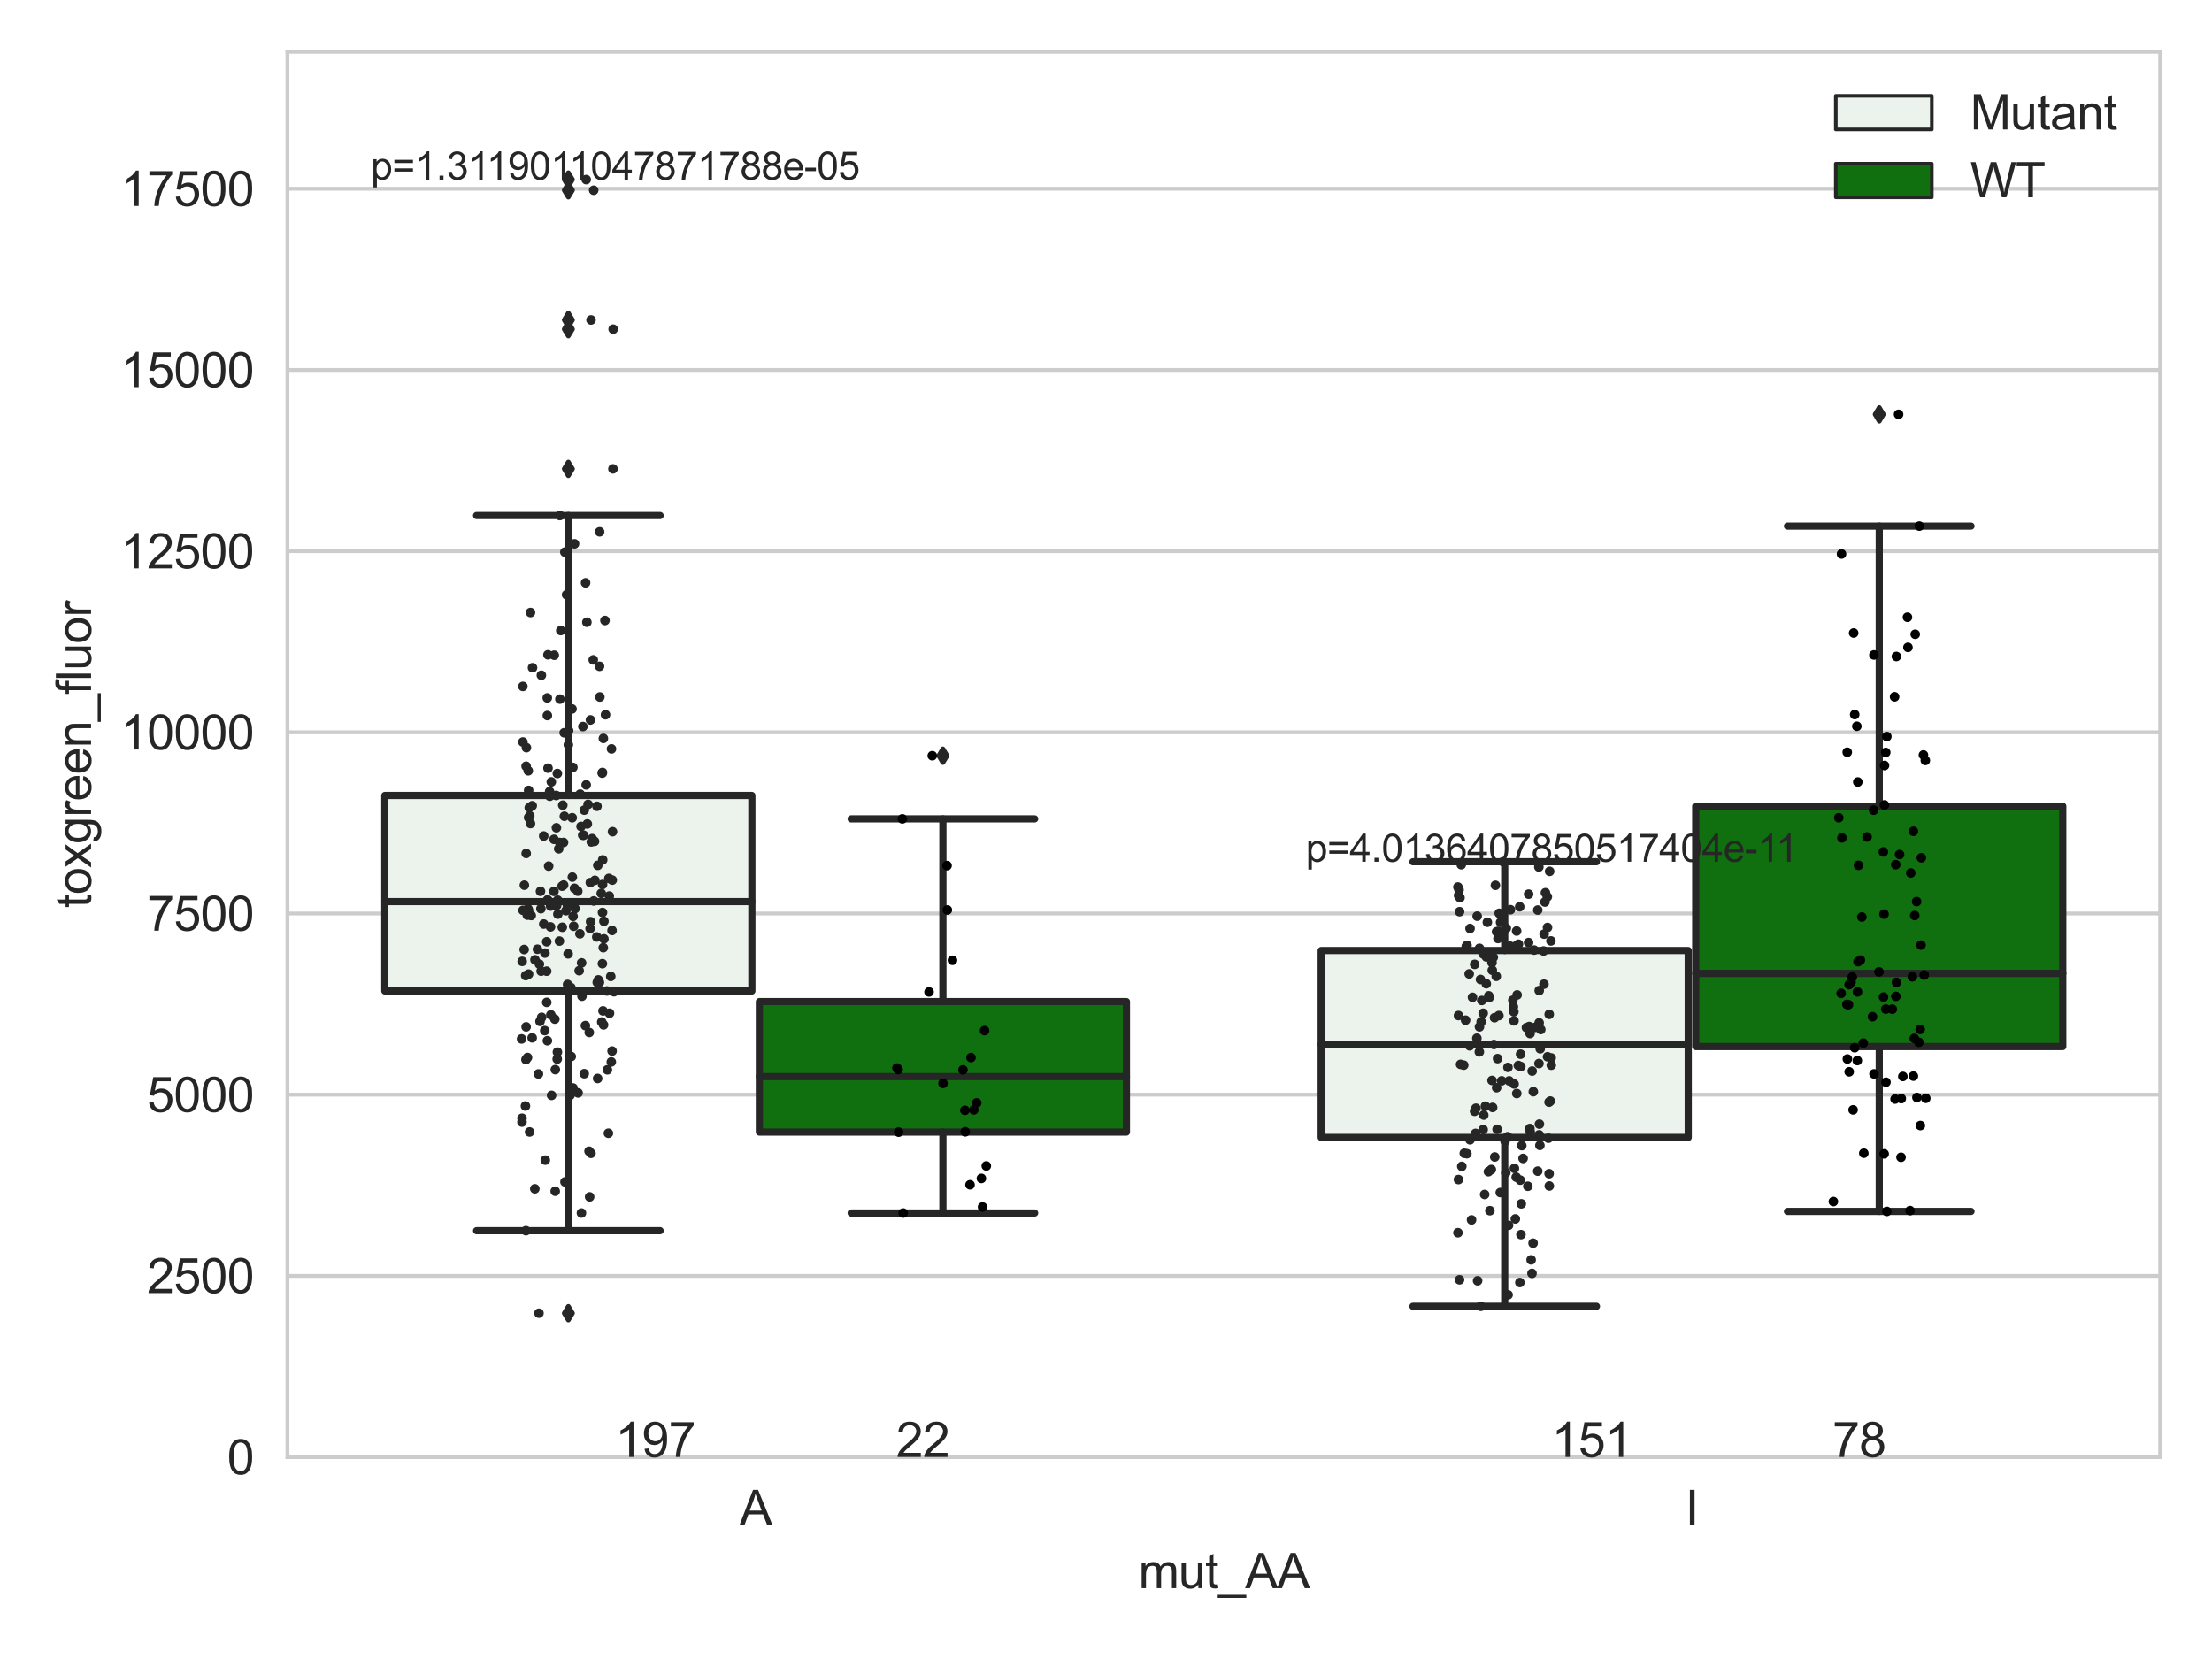 <?xml version="1.0" encoding="utf-8" standalone="no"?>
<!DOCTYPE svg PUBLIC "-//W3C//DTD SVG 1.1//EN"
  "http://www.w3.org/Graphics/SVG/1.1/DTD/svg11.dtd">
<svg xmlns:xlink="http://www.w3.org/1999/xlink" width="460.8pt" height="345.6pt" viewBox="0 0 460.8 345.6" xmlns="http://www.w3.org/2000/svg" version="1.1">
 <defs>
  <style type="text/css">*{stroke-linejoin: round; stroke-linecap: butt}</style>
 </defs>
 <g id="figure_1">
  <g id="patch_1">
   <path d="M 0 345.6 
L 460.8 345.6 
L 460.8 0 
L 0 0 
z
" style="fill: #ffffff"/>
  </g>
  <g id="axes_1">
   <g id="patch_2">
    <path d="M 59.881 303.539 
L 450 303.539 
L 450 10.8 
L 59.881 10.8 
z
" style="fill: #ffffff"/>
   </g>
   <g id="matplotlib.axis_1">
    <g id="xtick_1">
     <g id="text_1">
      <!-- A -->
      <g style="fill: #262626" transform="translate(154.076 317.697)scale(0.1 -0.1)">
       <defs>
        <path id="ArialMT-41" d="M -9 0 
L 1750 4581 
L 2403 4581 
L 4278 0 
L 3588 0 
L 3053 1388 
L 1138 1388 
L 634 0 
L -9 0 
z
M 1313 1881 
L 2866 1881 
L 2388 3150 
Q 2169 3728 2063 4100 
Q 1975 3659 1816 3225 
L 1313 1881 
z
" transform="scale(0.016)"/>
       </defs>
       <use xlink:href="#ArialMT-41"/>
      </g>
     </g>
    </g>
    <g id="xtick_2">
     <g id="text_2">
      <!-- I -->
      <g style="fill: #262626" transform="translate(351.081 317.697)scale(0.1 -0.1)">
       <defs>
        <path id="ArialMT-49" d="M 597 0 
L 597 4581 
L 1203 4581 
L 1203 0 
L 597 0 
z
" transform="scale(0.016)"/>
       </defs>
       <use xlink:href="#ArialMT-49"/>
      </g>
     </g>
    </g>
    <g id="text_3">
     <!-- mut_AA -->
     <g style="fill: #262626" transform="translate(237.155 330.842)scale(0.1 -0.1)">
      <defs>
       <path id="ArialMT-6d" d="M 422 0 
L 422 3319 
L 925 3319 
L 925 2853 
Q 1081 3097 1340 3245 
Q 1600 3394 1931 3394 
Q 2300 3394 2536 3241 
Q 2772 3088 2869 2813 
Q 3263 3394 3894 3394 
Q 4388 3394 4653 3120 
Q 4919 2847 4919 2278 
L 4919 0 
L 4359 0 
L 4359 2091 
Q 4359 2428 4304 2576 
Q 4250 2725 4106 2815 
Q 3963 2906 3769 2906 
Q 3419 2906 3187 2673 
Q 2956 2441 2956 1928 
L 2956 0 
L 2394 0 
L 2394 2156 
Q 2394 2531 2256 2718 
Q 2119 2906 1806 2906 
Q 1569 2906 1367 2781 
Q 1166 2656 1075 2415 
Q 984 2175 984 1722 
L 984 0 
L 422 0 
z
" transform="scale(0.016)"/>
       <path id="ArialMT-75" d="M 2597 0 
L 2597 488 
Q 2209 -75 1544 -75 
Q 1250 -75 995 37 
Q 741 150 617 320 
Q 494 491 444 738 
Q 409 903 409 1263 
L 409 3319 
L 972 3319 
L 972 1478 
Q 972 1038 1006 884 
Q 1059 663 1231 536 
Q 1403 409 1656 409 
Q 1909 409 2131 539 
Q 2353 669 2445 892 
Q 2538 1116 2538 1541 
L 2538 3319 
L 3100 3319 
L 3100 0 
L 2597 0 
z
" transform="scale(0.016)"/>
       <path id="ArialMT-74" d="M 1650 503 
L 1731 6 
Q 1494 -44 1306 -44 
Q 1000 -44 831 53 
Q 663 150 594 308 
Q 525 466 525 972 
L 525 2881 
L 113 2881 
L 113 3319 
L 525 3319 
L 525 4141 
L 1084 4478 
L 1084 3319 
L 1650 3319 
L 1650 2881 
L 1084 2881 
L 1084 941 
Q 1084 700 1114 631 
Q 1144 563 1211 522 
Q 1278 481 1403 481 
Q 1497 481 1650 503 
z
" transform="scale(0.016)"/>
       <path id="ArialMT-5f" d="M -97 -1272 
L -97 -866 
L 3631 -866 
L 3631 -1272 
L -97 -1272 
z
" transform="scale(0.016)"/>
      </defs>
      <use xlink:href="#ArialMT-6d"/>
      <use xlink:href="#ArialMT-75" x="83.301"/>
      <use xlink:href="#ArialMT-74" x="138.916"/>
      <use xlink:href="#ArialMT-5f" x="166.699"/>
      <use xlink:href="#ArialMT-41" x="222.314"/>
      <use xlink:href="#ArialMT-41" x="289.014"/>
     </g>
    </g>
   </g>
   <g id="matplotlib.axis_2">
    <g id="ytick_1">
     <g id="line2d_1">
      <path d="M 59.881 303.539 
L 450 303.539 
" clip-path="url(#pe08f3381f4)" style="fill: none; stroke: #cccccc; stroke-width: 0.8; stroke-linecap: round"/>
     </g>
     <g id="text_4">
      <!-- 0 -->
      <g style="fill: #262626" transform="translate(47.32 307.118)scale(0.1 -0.1)">
       <defs>
        <path id="ArialMT-30" d="M 266 2259 
Q 266 3072 433 3567 
Q 600 4063 929 4331 
Q 1259 4600 1759 4600 
Q 2128 4600 2406 4451 
Q 2684 4303 2865 4023 
Q 3047 3744 3150 3342 
Q 3253 2941 3253 2259 
Q 3253 1453 3087 958 
Q 2922 463 2592 192 
Q 2263 -78 1759 -78 
Q 1097 -78 719 397 
Q 266 969 266 2259 
z
M 844 2259 
Q 844 1131 1108 757 
Q 1372 384 1759 384 
Q 2147 384 2411 759 
Q 2675 1134 2675 2259 
Q 2675 3391 2411 3762 
Q 2147 4134 1753 4134 
Q 1366 4134 1134 3806 
Q 844 3388 844 2259 
z
" transform="scale(0.016)"/>
       </defs>
       <use xlink:href="#ArialMT-30"/>
      </g>
     </g>
    </g>
    <g id="ytick_2">
     <g id="line2d_2">
      <path d="M 59.881 265.793 
L 450 265.793 
" clip-path="url(#pe08f3381f4)" style="fill: none; stroke: #cccccc; stroke-width: 0.8; stroke-linecap: round"/>
     </g>
     <g id="text_5">
      <!-- 2500 -->
      <g style="fill: #262626" transform="translate(30.637 269.372)scale(0.1 -0.1)">
       <defs>
        <path id="ArialMT-32" d="M 3222 541 
L 3222 0 
L 194 0 
Q 188 203 259 391 
Q 375 700 629 1000 
Q 884 1300 1366 1694 
Q 2113 2306 2375 2664 
Q 2638 3022 2638 3341 
Q 2638 3675 2398 3904 
Q 2159 4134 1775 4134 
Q 1369 4134 1125 3890 
Q 881 3647 878 3216 
L 300 3275 
Q 359 3922 746 4261 
Q 1134 4600 1788 4600 
Q 2447 4600 2831 4234 
Q 3216 3869 3216 3328 
Q 3216 3053 3103 2787 
Q 2991 2522 2730 2228 
Q 2469 1934 1863 1422 
Q 1356 997 1212 845 
Q 1069 694 975 541 
L 3222 541 
z
" transform="scale(0.016)"/>
        <path id="ArialMT-35" d="M 266 1200 
L 856 1250 
Q 922 819 1161 601 
Q 1400 384 1738 384 
Q 2144 384 2425 690 
Q 2706 997 2706 1503 
Q 2706 1984 2436 2262 
Q 2166 2541 1728 2541 
Q 1456 2541 1237 2417 
Q 1019 2294 894 2097 
L 366 2166 
L 809 4519 
L 3088 4519 
L 3088 3981 
L 1259 3981 
L 1013 2750 
Q 1425 3038 1878 3038 
Q 2478 3038 2890 2622 
Q 3303 2206 3303 1553 
Q 3303 931 2941 478 
Q 2500 -78 1738 -78 
Q 1113 -78 717 272 
Q 322 622 266 1200 
z
" transform="scale(0.016)"/>
       </defs>
       <use xlink:href="#ArialMT-32"/>
       <use xlink:href="#ArialMT-35" x="55.615"/>
       <use xlink:href="#ArialMT-30" x="111.23"/>
       <use xlink:href="#ArialMT-30" x="166.846"/>
      </g>
     </g>
    </g>
    <g id="ytick_3">
     <g id="line2d_3">
      <path d="M 59.881 228.047 
L 450 228.047 
" clip-path="url(#pe08f3381f4)" style="fill: none; stroke: #cccccc; stroke-width: 0.8; stroke-linecap: round"/>
     </g>
     <g id="text_6">
      <!-- 5000 -->
      <g style="fill: #262626" transform="translate(30.637 231.626)scale(0.1 -0.1)">
       <use xlink:href="#ArialMT-35"/>
       <use xlink:href="#ArialMT-30" x="55.615"/>
       <use xlink:href="#ArialMT-30" x="111.23"/>
       <use xlink:href="#ArialMT-30" x="166.846"/>
      </g>
     </g>
    </g>
    <g id="ytick_4">
     <g id="line2d_4">
      <path d="M 59.881 190.302 
L 450 190.302 
" clip-path="url(#pe08f3381f4)" style="fill: none; stroke: #cccccc; stroke-width: 0.8; stroke-linecap: round"/>
     </g>
     <g id="text_7">
      <!-- 7500 -->
      <g style="fill: #262626" transform="translate(30.637 193.881)scale(0.1 -0.1)">
       <defs>
        <path id="ArialMT-37" d="M 303 3981 
L 303 4522 
L 3269 4522 
L 3269 4084 
Q 2831 3619 2401 2847 
Q 1972 2075 1738 1259 
Q 1569 684 1522 0 
L 944 0 
Q 953 541 1156 1306 
Q 1359 2072 1739 2783 
Q 2119 3494 2547 3981 
L 303 3981 
z
" transform="scale(0.016)"/>
       </defs>
       <use xlink:href="#ArialMT-37"/>
       <use xlink:href="#ArialMT-35" x="55.615"/>
       <use xlink:href="#ArialMT-30" x="111.23"/>
       <use xlink:href="#ArialMT-30" x="166.846"/>
      </g>
     </g>
    </g>
    <g id="ytick_5">
     <g id="line2d_5">
      <path d="M 59.881 152.556 
L 450 152.556 
" clip-path="url(#pe08f3381f4)" style="fill: none; stroke: #cccccc; stroke-width: 0.8; stroke-linecap: round"/>
     </g>
     <g id="text_8">
      <!-- 10000 -->
      <g style="fill: #262626" transform="translate(25.077 156.135)scale(0.1 -0.1)">
       <defs>
        <path id="ArialMT-31" d="M 2384 0 
L 1822 0 
L 1822 3584 
Q 1619 3391 1289 3197 
Q 959 3003 697 2906 
L 697 3450 
Q 1169 3672 1522 3987 
Q 1875 4303 2022 4600 
L 2384 4600 
L 2384 0 
z
" transform="scale(0.016)"/>
       </defs>
       <use xlink:href="#ArialMT-31"/>
       <use xlink:href="#ArialMT-30" x="55.615"/>
       <use xlink:href="#ArialMT-30" x="111.23"/>
       <use xlink:href="#ArialMT-30" x="166.846"/>
       <use xlink:href="#ArialMT-30" x="222.461"/>
      </g>
     </g>
    </g>
    <g id="ytick_6">
     <g id="line2d_6">
      <path d="M 59.881 114.811 
L 450 114.811 
" clip-path="url(#pe08f3381f4)" style="fill: none; stroke: #cccccc; stroke-width: 0.8; stroke-linecap: round"/>
     </g>
     <g id="text_9">
      <!-- 12500 -->
      <g style="fill: #262626" transform="translate(25.077 118.39)scale(0.1 -0.1)">
       <use xlink:href="#ArialMT-31"/>
       <use xlink:href="#ArialMT-32" x="55.615"/>
       <use xlink:href="#ArialMT-35" x="111.23"/>
       <use xlink:href="#ArialMT-30" x="166.846"/>
       <use xlink:href="#ArialMT-30" x="222.461"/>
      </g>
     </g>
    </g>
    <g id="ytick_7">
     <g id="line2d_7">
      <path d="M 59.881 77.065 
L 450 77.065 
" clip-path="url(#pe08f3381f4)" style="fill: none; stroke: #cccccc; stroke-width: 0.8; stroke-linecap: round"/>
     </g>
     <g id="text_10">
      <!-- 15000 -->
      <g style="fill: #262626" transform="translate(25.077 80.644)scale(0.1 -0.1)">
       <use xlink:href="#ArialMT-31"/>
       <use xlink:href="#ArialMT-35" x="55.615"/>
       <use xlink:href="#ArialMT-30" x="111.23"/>
       <use xlink:href="#ArialMT-30" x="166.846"/>
       <use xlink:href="#ArialMT-30" x="222.461"/>
      </g>
     </g>
    </g>
    <g id="ytick_8">
     <g id="line2d_8">
      <path d="M 59.881 39.319 
L 450 39.319 
" clip-path="url(#pe08f3381f4)" style="fill: none; stroke: #cccccc; stroke-width: 0.8; stroke-linecap: round"/>
     </g>
     <g id="text_11">
      <!-- 17500 -->
      <g style="fill: #262626" transform="translate(25.077 42.898)scale(0.1 -0.1)">
       <use xlink:href="#ArialMT-31"/>
       <use xlink:href="#ArialMT-37" x="55.615"/>
       <use xlink:href="#ArialMT-35" x="111.23"/>
       <use xlink:href="#ArialMT-30" x="166.846"/>
       <use xlink:href="#ArialMT-30" x="222.461"/>
      </g>
     </g>
    </g>
    <g id="text_12">
     <!-- toxgreen_fluor -->
     <g style="fill: #262626" transform="translate(18.972 189.132)rotate(-90)scale(0.1 -0.1)">
      <defs>
       <path id="ArialMT-6f" d="M 213 1659 
Q 213 2581 725 3025 
Q 1153 3394 1769 3394 
Q 2453 3394 2887 2945 
Q 3322 2497 3322 1706 
Q 3322 1066 3130 698 
Q 2938 331 2570 128 
Q 2203 -75 1769 -75 
Q 1072 -75 642 372 
Q 213 819 213 1659 
z
M 791 1659 
Q 791 1022 1069 705 
Q 1347 388 1769 388 
Q 2188 388 2466 706 
Q 2744 1025 2744 1678 
Q 2744 2294 2464 2611 
Q 2184 2928 1769 2928 
Q 1347 2928 1069 2612 
Q 791 2297 791 1659 
z
" transform="scale(0.016)"/>
       <path id="ArialMT-78" d="M 47 0 
L 1259 1725 
L 138 3319 
L 841 3319 
L 1350 2541 
Q 1494 2319 1581 2169 
Q 1719 2375 1834 2534 
L 2394 3319 
L 3066 3319 
L 1919 1756 
L 3153 0 
L 2463 0 
L 1781 1031 
L 1600 1309 
L 728 0 
L 47 0 
z
" transform="scale(0.016)"/>
       <path id="ArialMT-67" d="M 319 -275 
L 866 -356 
Q 900 -609 1056 -725 
Q 1266 -881 1628 -881 
Q 2019 -881 2231 -725 
Q 2444 -569 2519 -288 
Q 2563 -116 2559 434 
Q 2191 0 1641 0 
Q 956 0 581 494 
Q 206 988 206 1678 
Q 206 2153 378 2554 
Q 550 2956 876 3175 
Q 1203 3394 1644 3394 
Q 2231 3394 2613 2919 
L 2613 3319 
L 3131 3319 
L 3131 450 
Q 3131 -325 2973 -648 
Q 2816 -972 2473 -1159 
Q 2131 -1347 1631 -1347 
Q 1038 -1347 672 -1080 
Q 306 -813 319 -275 
z
M 784 1719 
Q 784 1066 1043 766 
Q 1303 466 1694 466 
Q 2081 466 2343 764 
Q 2606 1063 2606 1700 
Q 2606 2309 2336 2618 
Q 2066 2928 1684 2928 
Q 1309 2928 1046 2623 
Q 784 2319 784 1719 
z
" transform="scale(0.016)"/>
       <path id="ArialMT-72" d="M 416 0 
L 416 3319 
L 922 3319 
L 922 2816 
Q 1116 3169 1280 3281 
Q 1444 3394 1641 3394 
Q 1925 3394 2219 3213 
L 2025 2691 
Q 1819 2813 1613 2813 
Q 1428 2813 1281 2702 
Q 1134 2591 1072 2394 
Q 978 2094 978 1738 
L 978 0 
L 416 0 
z
" transform="scale(0.016)"/>
       <path id="ArialMT-65" d="M 2694 1069 
L 3275 997 
Q 3138 488 2766 206 
Q 2394 -75 1816 -75 
Q 1088 -75 661 373 
Q 234 822 234 1631 
Q 234 2469 665 2931 
Q 1097 3394 1784 3394 
Q 2450 3394 2872 2941 
Q 3294 2488 3294 1666 
Q 3294 1616 3291 1516 
L 816 1516 
Q 847 969 1125 678 
Q 1403 388 1819 388 
Q 2128 388 2347 550 
Q 2566 713 2694 1069 
z
M 847 1978 
L 2700 1978 
Q 2663 2397 2488 2606 
Q 2219 2931 1791 2931 
Q 1403 2931 1139 2672 
Q 875 2413 847 1978 
z
" transform="scale(0.016)"/>
       <path id="ArialMT-6e" d="M 422 0 
L 422 3319 
L 928 3319 
L 928 2847 
Q 1294 3394 1984 3394 
Q 2284 3394 2536 3286 
Q 2788 3178 2913 3003 
Q 3038 2828 3088 2588 
Q 3119 2431 3119 2041 
L 3119 0 
L 2556 0 
L 2556 2019 
Q 2556 2363 2490 2533 
Q 2425 2703 2258 2804 
Q 2091 2906 1866 2906 
Q 1506 2906 1245 2678 
Q 984 2450 984 1813 
L 984 0 
L 422 0 
z
" transform="scale(0.016)"/>
       <path id="ArialMT-66" d="M 556 0 
L 556 2881 
L 59 2881 
L 59 3319 
L 556 3319 
L 556 3672 
Q 556 4006 616 4169 
Q 697 4388 901 4523 
Q 1106 4659 1475 4659 
Q 1713 4659 2000 4603 
L 1916 4113 
Q 1741 4144 1584 4144 
Q 1328 4144 1222 4034 
Q 1116 3925 1116 3625 
L 1116 3319 
L 1763 3319 
L 1763 2881 
L 1116 2881 
L 1116 0 
L 556 0 
z
" transform="scale(0.016)"/>
       <path id="ArialMT-6c" d="M 409 0 
L 409 4581 
L 972 4581 
L 972 0 
L 409 0 
z
" transform="scale(0.016)"/>
      </defs>
      <use xlink:href="#ArialMT-74"/>
      <use xlink:href="#ArialMT-6f" x="27.783"/>
      <use xlink:href="#ArialMT-78" x="83.398"/>
      <use xlink:href="#ArialMT-67" x="133.398"/>
      <use xlink:href="#ArialMT-72" x="189.014"/>
      <use xlink:href="#ArialMT-65" x="222.314"/>
      <use xlink:href="#ArialMT-65" x="277.93"/>
      <use xlink:href="#ArialMT-6e" x="333.545"/>
      <use xlink:href="#ArialMT-5f" x="389.16"/>
      <use xlink:href="#ArialMT-66" x="444.775"/>
      <use xlink:href="#ArialMT-6c" x="472.559"/>
      <use xlink:href="#ArialMT-75" x="494.775"/>
      <use xlink:href="#ArialMT-6f" x="550.391"/>
      <use xlink:href="#ArialMT-72" x="606.006"/>
     </g>
    </g>
   </g>
   <g id="patch_3">
    <path d="M 80.167 206.441 
L 156.631 206.441 
L 156.631 165.71 
L 80.167 165.71 
L 80.167 206.441 
z
" clip-path="url(#pe08f3381f4)" style="fill: #ecf2ec; stroke: #262626; stroke-width: 1.5; stroke-linejoin: miter"/>
   </g>
   <g id="patch_4">
    <path d="M 158.191 235.829 
L 234.654 235.829 
L 234.654 208.654 
L 158.191 208.654 
L 158.191 235.829 
z
" clip-path="url(#pe08f3381f4)" style="fill: #107010; stroke: #262626; stroke-width: 1.5; stroke-linejoin: miter"/>
   </g>
   <g id="patch_5">
    <path d="M 275.227 236.955 
L 351.69 236.955 
L 351.69 198.01 
L 275.227 198.01 
L 275.227 236.955 
z
" clip-path="url(#pe08f3381f4)" style="fill: #ecf2ec; stroke: #262626; stroke-width: 1.5; stroke-linejoin: miter"/>
   </g>
   <g id="patch_6">
    <path d="M 353.251 218.02 
L 429.714 218.02 
L 429.714 167.954 
L 353.251 167.954 
L 353.251 218.02 
z
" clip-path="url(#pe08f3381f4)" style="fill: #107010; stroke: #262626; stroke-width: 1.5; stroke-linejoin: miter"/>
   </g>
   <g id="patch_7">
    <path d="M 157.411 303.539 
L 157.411 303.539 
L 157.411 303.539 
L 157.411 303.539 
z
" clip-path="url(#pe08f3381f4)" style="fill: #ecf2ec; stroke: #262626; stroke-width: 0.75; stroke-linejoin: miter"/>
   </g>
   <g id="patch_8">
    <path d="M 157.411 303.539 
L 157.411 303.539 
L 157.411 303.539 
L 157.411 303.539 
z
" clip-path="url(#pe08f3381f4)" style="fill: #107010; stroke: #262626; stroke-width: 0.75; stroke-linejoin: miter"/>
   </g>
   <g id="PathCollection_1"/>
   <g id="PathCollection_2"/>
   <g id="line2d_9">
    <path d="M 118.399 206.441 
L 118.399 256.375 
" clip-path="url(#pe08f3381f4)" style="fill: none; stroke: #262626; stroke-width: 1.5; stroke-linecap: round"/>
   </g>
   <g id="line2d_10">
    <path d="M 118.399 165.71 
L 118.399 107.397 
" clip-path="url(#pe08f3381f4)" style="fill: none; stroke: #262626; stroke-width: 1.5; stroke-linecap: round"/>
   </g>
   <g id="line2d_11">
    <path d="M 99.283 256.375 
L 137.515 256.375 
" clip-path="url(#pe08f3381f4)" style="fill: none; stroke: #262626; stroke-width: 1.5; stroke-linecap: round"/>
   </g>
   <g id="line2d_12">
    <path d="M 99.283 107.397 
L 137.515 107.397 
" clip-path="url(#pe08f3381f4)" style="fill: none; stroke: #262626; stroke-width: 1.5; stroke-linecap: round"/>
   </g>
   <g id="line2d_13">
    <defs>
     <path id="m3d7a485898" d="M -0 1.414 
L 0.849 0 
L 0 -1.414 
L -0.849 -0 
z
" style="stroke: #262626; stroke-linejoin: miter"/>
    </defs>
    <g clip-path="url(#pe08f3381f4)">
     <use xlink:href="#m3d7a485898" x="118.399" y="273.571" style="fill: #262626; stroke: #262626; stroke-linejoin: miter"/>
     <use xlink:href="#m3d7a485898" x="118.399" y="37.413" style="fill: #262626; stroke: #262626; stroke-linejoin: miter"/>
     <use xlink:href="#m3d7a485898" x="118.399" y="39.631" style="fill: #262626; stroke: #262626; stroke-linejoin: miter"/>
     <use xlink:href="#m3d7a485898" x="118.399" y="66.65" style="fill: #262626; stroke: #262626; stroke-linejoin: miter"/>
     <use xlink:href="#m3d7a485898" x="118.399" y="68.57" style="fill: #262626; stroke: #262626; stroke-linejoin: miter"/>
     <use xlink:href="#m3d7a485898" x="118.399" y="97.674" style="fill: #262626; stroke: #262626; stroke-linejoin: miter"/>
    </g>
   </g>
   <g id="line2d_14">
    <path d="M 196.423 235.829 
L 196.423 252.697 
" clip-path="url(#pe08f3381f4)" style="fill: none; stroke: #262626; stroke-width: 1.5; stroke-linecap: round"/>
   </g>
   <g id="line2d_15">
    <path d="M 196.423 208.654 
L 196.423 170.585 
" clip-path="url(#pe08f3381f4)" style="fill: none; stroke: #262626; stroke-width: 1.5; stroke-linecap: round"/>
   </g>
   <g id="line2d_16">
    <path d="M 177.307 252.697 
L 215.539 252.697 
" clip-path="url(#pe08f3381f4)" style="fill: none; stroke: #262626; stroke-width: 1.5; stroke-linecap: round"/>
   </g>
   <g id="line2d_17">
    <path d="M 177.307 170.585 
L 215.539 170.585 
" clip-path="url(#pe08f3381f4)" style="fill: none; stroke: #262626; stroke-width: 1.5; stroke-linecap: round"/>
   </g>
   <g id="line2d_18">
    <g clip-path="url(#pe08f3381f4)">
     <use xlink:href="#m3d7a485898" x="196.423" y="157.428" style="fill: #262626; stroke: #262626; stroke-linejoin: miter"/>
    </g>
   </g>
   <g id="line2d_19">
    <path d="M 313.458 236.955 
L 313.458 272.13 
" clip-path="url(#pe08f3381f4)" style="fill: none; stroke: #262626; stroke-width: 1.5; stroke-linecap: round"/>
   </g>
   <g id="line2d_20">
    <path d="M 313.458 198.01 
L 313.458 179.52 
" clip-path="url(#pe08f3381f4)" style="fill: none; stroke: #262626; stroke-width: 1.5; stroke-linecap: round"/>
   </g>
   <g id="line2d_21">
    <path d="M 294.343 272.13 
L 332.574 272.13 
" clip-path="url(#pe08f3381f4)" style="fill: none; stroke: #262626; stroke-width: 1.5; stroke-linecap: round"/>
   </g>
   <g id="line2d_22">
    <path d="M 294.343 179.52 
L 332.574 179.52 
" clip-path="url(#pe08f3381f4)" style="fill: none; stroke: #262626; stroke-width: 1.5; stroke-linecap: round"/>
   </g>
   <g id="line2d_23"/>
   <g id="line2d_24">
    <path d="M 391.482 218.02 
L 391.482 252.358 
" clip-path="url(#pe08f3381f4)" style="fill: none; stroke: #262626; stroke-width: 1.5; stroke-linecap: round"/>
   </g>
   <g id="line2d_25">
    <path d="M 391.482 167.954 
L 391.482 109.593 
" clip-path="url(#pe08f3381f4)" style="fill: none; stroke: #262626; stroke-width: 1.5; stroke-linecap: round"/>
   </g>
   <g id="line2d_26">
    <path d="M 372.366 252.358 
L 410.598 252.358 
" clip-path="url(#pe08f3381f4)" style="fill: none; stroke: #262626; stroke-width: 1.5; stroke-linecap: round"/>
   </g>
   <g id="line2d_27">
    <path d="M 372.366 109.593 
L 410.598 109.593 
" clip-path="url(#pe08f3381f4)" style="fill: none; stroke: #262626; stroke-width: 1.5; stroke-linecap: round"/>
   </g>
   <g id="line2d_28">
    <g clip-path="url(#pe08f3381f4)">
     <use xlink:href="#m3d7a485898" x="391.482" y="86.314" style="fill: #262626; stroke: #262626; stroke-linejoin: miter"/>
    </g>
   </g>
   <g id="line2d_29">
    <path d="M 80.167 187.827 
L 156.631 187.827 
" clip-path="url(#pe08f3381f4)" style="fill: none; stroke: #262626; stroke-width: 1.5; stroke-linecap: round"/>
   </g>
   <g id="line2d_30">
    <path d="M 158.191 224.283 
L 234.654 224.283 
" clip-path="url(#pe08f3381f4)" style="fill: none; stroke: #262626; stroke-width: 1.5; stroke-linecap: round"/>
   </g>
   <g id="line2d_31">
    <path d="M 275.227 217.592 
L 351.69 217.592 
" clip-path="url(#pe08f3381f4)" style="fill: none; stroke: #262626; stroke-width: 1.5; stroke-linecap: round"/>
   </g>
   <g id="line2d_32">
    <path d="M 353.251 202.782 
L 429.714 202.782 
" clip-path="url(#pe08f3381f4)" style="fill: none; stroke: #262626; stroke-width: 1.5; stroke-linecap: round"/>
   </g>
   <g id="patch_9">
    <path d="M 59.881 303.539 
L 59.881 10.8 
" style="fill: none; stroke: #cccccc; stroke-width: 0.8; stroke-linejoin: miter; stroke-linecap: square"/>
   </g>
   <g id="patch_10">
    <path d="M 450 303.539 
L 450 10.8 
" style="fill: none; stroke: #cccccc; stroke-width: 0.8; stroke-linejoin: miter; stroke-linecap: square"/>
   </g>
   <g id="patch_11">
    <path d="M 59.881 303.539 
L 450 303.539 
" style="fill: none; stroke: #cccccc; stroke-width: 0.8; stroke-linejoin: miter; stroke-linecap: square"/>
   </g>
   <g id="patch_12">
    <path d="M 59.881 10.8 
L 450 10.8 
" style="fill: none; stroke: #cccccc; stroke-width: 0.8; stroke-linejoin: miter; stroke-linecap: square"/>
   </g>
   <g id="PathCollection_3">
    <defs>
     <path id="C0_0_9c20be4949" d="M 0 1 
C 0.265 1 0.52 0.895 0.707 0.707 
C 0.895 0.52 1 0.265 1 -0 
C 1 -0.265 0.895 -0.52 0.707 -0.707 
C 0.52 -0.895 0.265 -1 0 -1 
C -0.265 -1 -0.52 -0.895 -0.707 -0.707 
C -0.895 -0.52 -1 -0.265 -1 0 
C -1 0.265 -0.895 0.52 -0.707 0.707 
C -0.52 0.895 -0.265 1 0 1 
z
"/>
    </defs>
    <g clip-path="url(#pe08f3381f4)">
     <use xlink:href="#C0_0_9c20be4949" x="115.862" y="165.71" style="fill: #262626"/>
    </g>
    <g clip-path="url(#pe08f3381f4)">
     <use xlink:href="#C0_0_9c20be4949" x="122.712" y="239.819" style="fill: #262626"/>
    </g>
    <g clip-path="url(#pe08f3381f4)">
     <use xlink:href="#C0_0_9c20be4949" x="113.899" y="208.812" style="fill: #262626"/>
    </g>
    <g clip-path="url(#pe08f3381f4)">
     <use xlink:href="#C0_0_9c20be4949" x="121.708" y="223.671" style="fill: #262626"/>
    </g>
    <g clip-path="url(#pe08f3381f4)">
     <use xlink:href="#C0_0_9c20be4949" x="109.85" y="190.64" style="fill: #262626"/>
    </g>
    <g clip-path="url(#pe08f3381f4)">
     <use xlink:href="#C0_0_9c20be4949" x="112.591" y="185.677" style="fill: #262626"/>
    </g>
    <g clip-path="url(#pe08f3381f4)">
     <use xlink:href="#C0_0_9c20be4949" x="121.594" y="173.998" style="fill: #262626"/>
    </g>
    <g clip-path="url(#pe08f3381f4)">
     <use xlink:href="#C0_0_9c20be4949" x="120.855" y="165.432" style="fill: #262626"/>
    </g>
    <g clip-path="url(#pe08f3381f4)">
     <use xlink:href="#C0_0_9c20be4949" x="117.668" y="115.015" style="fill: #262626"/>
    </g>
    <g clip-path="url(#pe08f3381f4)">
     <use xlink:href="#C0_0_9c20be4949" x="124.533" y="180.268" style="fill: #262626"/>
    </g>
    <g clip-path="url(#pe08f3381f4)">
     <use xlink:href="#C0_0_9c20be4949" x="127.382" y="156.006" style="fill: #262626"/>
    </g>
    <g clip-path="url(#pe08f3381f4)">
     <use xlink:href="#C0_0_9c20be4949" x="108.929" y="142.994" style="fill: #262626"/>
    </g>
    <g clip-path="url(#pe08f3381f4)">
     <use xlink:href="#C0_0_9c20be4949" x="113.88" y="202.319" style="fill: #262626"/>
    </g>
    <g clip-path="url(#pe08f3381f4)">
     <use xlink:href="#C0_0_9c20be4949" x="125.615" y="210.588" style="fill: #262626"/>
    </g>
    <g clip-path="url(#pe08f3381f4)">
     <use xlink:href="#C0_0_9c20be4949" x="124.363" y="167.965" style="fill: #262626"/>
    </g>
    <g clip-path="url(#pe08f3381f4)">
     <use xlink:href="#C0_0_9c20be4949" x="113.277" y="192.498" style="fill: #262626"/>
    </g>
    <g clip-path="url(#pe08f3381f4)">
     <use xlink:href="#C0_0_9c20be4949" x="110.862" y="216.202" style="fill: #262626"/>
    </g>
    <g clip-path="url(#pe08f3381f4)">
     <use xlink:href="#C0_0_9c20be4949" x="121.716" y="168.767" style="fill: #262626"/>
    </g>
    <g clip-path="url(#pe08f3381f4)">
     <use xlink:href="#C0_0_9c20be4949" x="120.652" y="202.215" style="fill: #262626"/>
    </g>
    <g clip-path="url(#pe08f3381f4)">
     <use xlink:href="#C0_0_9c20be4949" x="117.089" y="184.608" style="fill: #262626"/>
    </g>
    <g clip-path="url(#pe08f3381f4)">
     <use xlink:href="#C0_0_9c20be4949" x="109.666" y="155.754" style="fill: #262626"/>
    </g>
    <g clip-path="url(#pe08f3381f4)">
     <use xlink:href="#C0_0_9c20be4949" x="109.603" y="159.622" style="fill: #262626"/>
    </g>
    <g clip-path="url(#pe08f3381f4)">
     <use xlink:href="#C0_0_9c20be4949" x="114.075" y="187.454" style="fill: #262626"/>
    </g>
    <g clip-path="url(#pe08f3381f4)">
     <use xlink:href="#C0_0_9c20be4949" x="109.89" y="220.3" style="fill: #262626"/>
    </g>
    <g clip-path="url(#pe08f3381f4)">
     <use xlink:href="#C0_0_9c20be4949" x="116.078" y="220.622" style="fill: #262626"/>
    </g>
    <g clip-path="url(#pe08f3381f4)">
     <use xlink:href="#C0_0_9c20be4949" x="117.696" y="246.213" style="fill: #262626"/>
    </g>
    <g clip-path="url(#pe08f3381f4)">
     <use xlink:href="#C0_0_9c20be4949" x="119.387" y="190.9" style="fill: #262626"/>
    </g>
    <g clip-path="url(#pe08f3381f4)">
     <use xlink:href="#C0_0_9c20be4949" x="110.361" y="169.955" style="fill: #262626"/>
    </g>
    <g clip-path="url(#pe08f3381f4)">
     <use xlink:href="#C0_0_9c20be4949" x="110.109" y="202.929" style="fill: #262626"/>
    </g>
    <g clip-path="url(#pe08f3381f4)">
     <use xlink:href="#C0_0_9c20be4949" x="114.495" y="164.911" style="fill: #262626"/>
    </g>
    <g clip-path="url(#pe08f3381f4)">
     <use xlink:href="#C0_0_9c20be4949" x="125.81" y="191.918" style="fill: #262626"/>
    </g>
    <g clip-path="url(#pe08f3381f4)">
     <use xlink:href="#C0_0_9c20be4949" x="122.115" y="37.413" style="fill: #262626"/>
    </g>
    <g clip-path="url(#pe08f3381f4)">
     <use xlink:href="#C0_0_9c20be4949" x="124.497" y="224.667" style="fill: #262626"/>
    </g>
    <g clip-path="url(#pe08f3381f4)">
     <use xlink:href="#C0_0_9c20be4949" x="122.114" y="163.506" style="fill: #262626"/>
    </g>
    <g clip-path="url(#pe08f3381f4)">
     <use xlink:href="#C0_0_9c20be4949" x="115.661" y="248.158" style="fill: #262626"/>
    </g>
    <g clip-path="url(#pe08f3381f4)">
     <use xlink:href="#C0_0_9c20be4949" x="124.958" y="145.195" style="fill: #262626"/>
    </g>
    <g clip-path="url(#pe08f3381f4)">
     <use xlink:href="#C0_0_9c20be4949" x="125.674" y="197.419" style="fill: #262626"/>
    </g>
    <g clip-path="url(#pe08f3381f4)">
     <use xlink:href="#C0_0_9c20be4949" x="124.644" y="204.13" style="fill: #262626"/>
    </g>
    <g clip-path="url(#pe08f3381f4)">
     <use xlink:href="#C0_0_9c20be4949" x="127.502" y="193.832" style="fill: #262626"/>
    </g>
    <g clip-path="url(#pe08f3381f4)">
     <use xlink:href="#C0_0_9c20be4949" x="122.256" y="129.624" style="fill: #262626"/>
    </g>
    <g clip-path="url(#pe08f3381f4)">
     <use xlink:href="#C0_0_9c20be4949" x="126.026" y="129.261" style="fill: #262626"/>
    </g>
    <g clip-path="url(#pe08f3381f4)">
     <use xlink:href="#C0_0_9c20be4949" x="118.202" y="188.592" style="fill: #262626"/>
    </g>
    <g clip-path="url(#pe08f3381f4)">
     <use xlink:href="#C0_0_9c20be4949" x="124.911" y="110.787" style="fill: #262626"/>
    </g>
    <g clip-path="url(#pe08f3381f4)">
     <use xlink:href="#C0_0_9c20be4949" x="124.32" y="195.184" style="fill: #262626"/>
    </g>
    <g clip-path="url(#pe08f3381f4)">
     <use xlink:href="#C0_0_9c20be4949" x="113.268" y="174.159" style="fill: #262626"/>
    </g>
    <g clip-path="url(#pe08f3381f4)">
     <use xlink:href="#C0_0_9c20be4949" x="127.343" y="221.222" style="fill: #262626"/>
    </g>
    <g clip-path="url(#pe08f3381f4)">
     <use xlink:href="#C0_0_9c20be4949" x="117.529" y="152.652" style="fill: #262626"/>
    </g>
    <g clip-path="url(#pe08f3381f4)">
     <use xlink:href="#C0_0_9c20be4949" x="113.487" y="214.698" style="fill: #262626"/>
    </g>
    <g clip-path="url(#pe08f3381f4)">
     <use xlink:href="#C0_0_9c20be4949" x="117.137" y="193.163" style="fill: #262626"/>
    </g>
    <g clip-path="url(#pe08f3381f4)">
     <use xlink:href="#C0_0_9c20be4949" x="122.927" y="193.435" style="fill: #262626"/>
    </g>
    <g clip-path="url(#pe08f3381f4)">
     <use xlink:href="#C0_0_9c20be4949" x="123.585" y="137.462" style="fill: #262626"/>
    </g>
    <g clip-path="url(#pe08f3381f4)">
     <use xlink:href="#C0_0_9c20be4949" x="125.804" y="195.583" style="fill: #262626"/>
    </g>
    <g clip-path="url(#pe08f3381f4)">
     <use xlink:href="#C0_0_9c20be4949" x="125.254" y="186.102" style="fill: #262626"/>
    </g>
    <g clip-path="url(#pe08f3381f4)">
     <use xlink:href="#C0_0_9c20be4949" x="120.429" y="227.675" style="fill: #262626"/>
    </g>
    <g clip-path="url(#pe08f3381f4)">
     <use xlink:href="#C0_0_9c20be4949" x="111.959" y="197.742" style="fill: #262626"/>
    </g>
    <g clip-path="url(#pe08f3381f4)">
     <use xlink:href="#C0_0_9c20be4949" x="123.675" y="39.631" style="fill: #262626"/>
    </g>
    <g clip-path="url(#pe08f3381f4)">
     <use xlink:href="#C0_0_9c20be4949" x="126.967" y="211.076" style="fill: #262626"/>
    </g>
    <g clip-path="url(#pe08f3381f4)">
     <use xlink:href="#C0_0_9c20be4949" x="115.398" y="185.693" style="fill: #262626"/>
    </g>
    <g clip-path="url(#pe08f3381f4)">
     <use xlink:href="#C0_0_9c20be4949" x="125.515" y="190.087" style="fill: #262626"/>
    </g>
    <g clip-path="url(#pe08f3381f4)">
     <use xlink:href="#C0_0_9c20be4949" x="122.754" y="215.087" style="fill: #262626"/>
    </g>
    <g clip-path="url(#pe08f3381f4)">
     <use xlink:href="#C0_0_9c20be4949" x="126.139" y="148.891" style="fill: #262626"/>
    </g>
    <g clip-path="url(#pe08f3381f4)">
     <use xlink:href="#C0_0_9c20be4949" x="112.277" y="273.571" style="fill: #262626"/>
    </g>
    <g clip-path="url(#pe08f3381f4)">
     <use xlink:href="#C0_0_9c20be4949" x="110.108" y="189.647" style="fill: #262626"/>
    </g>
    <g clip-path="url(#pe08f3381f4)">
     <use xlink:href="#C0_0_9c20be4949" x="115.585" y="212.3" style="fill: #262626"/>
    </g>
    <g clip-path="url(#pe08f3381f4)">
     <use xlink:href="#C0_0_9c20be4949" x="116.214" y="190.433" style="fill: #262626"/>
    </g>
    <g clip-path="url(#pe08f3381f4)">
     <use xlink:href="#C0_0_9c20be4949" x="119.201" y="170.353" style="fill: #262626"/>
    </g>
    <g clip-path="url(#pe08f3381f4)">
     <use xlink:href="#C0_0_9c20be4949" x="120.804" y="194.525" style="fill: #262626"/>
    </g>
    <g clip-path="url(#pe08f3381f4)">
     <use xlink:href="#C0_0_9c20be4949" x="115.913" y="172.442" style="fill: #262626"/>
    </g>
    <g clip-path="url(#pe08f3381f4)">
     <use xlink:href="#C0_0_9c20be4949" x="109.194" y="197.799" style="fill: #262626"/>
    </g>
    <g clip-path="url(#pe08f3381f4)">
     <use xlink:href="#C0_0_9c20be4949" x="117.24" y="167.735" style="fill: #262626"/>
    </g>
    <g clip-path="url(#pe08f3381f4)">
     <use xlink:href="#C0_0_9c20be4949" x="124.891" y="138.803" style="fill: #262626"/>
    </g>
    <g clip-path="url(#pe08f3381f4)">
     <use xlink:href="#C0_0_9c20be4949" x="110.329" y="235.807" style="fill: #262626"/>
    </g>
    <g clip-path="url(#pe08f3381f4)">
     <use xlink:href="#C0_0_9c20be4949" x="121.127" y="252.697" style="fill: #262626"/>
    </g>
    <g clip-path="url(#pe08f3381f4)">
     <use xlink:href="#C0_0_9c20be4949" x="119.231" y="182.718" style="fill: #262626"/>
    </g>
    <g clip-path="url(#pe08f3381f4)">
     <use xlink:href="#C0_0_9c20be4949" x="112.495" y="212.777" style="fill: #262626"/>
    </g>
    <g clip-path="url(#pe08f3381f4)">
     <use xlink:href="#C0_0_9c20be4949" x="123.124" y="66.65" style="fill: #262626"/>
    </g>
    <g clip-path="url(#pe08f3381f4)">
     <use xlink:href="#C0_0_9c20be4949" x="125.734" y="213.507" style="fill: #262626"/>
    </g>
    <g clip-path="url(#pe08f3381f4)">
     <use xlink:href="#C0_0_9c20be4949" x="121.385" y="173.985" style="fill: #262626"/>
    </g>
    <g clip-path="url(#pe08f3381f4)">
     <use xlink:href="#C0_0_9c20be4949" x="127.906" y="206.599" style="fill: #262626"/>
    </g>
    <g clip-path="url(#pe08f3381f4)">
     <use xlink:href="#C0_0_9c20be4949" x="108.739" y="233.75" style="fill: #262626"/>
    </g>
    <g clip-path="url(#pe08f3381f4)">
     <use xlink:href="#C0_0_9c20be4949" x="117.417" y="184.375" style="fill: #262626"/>
    </g>
    <g clip-path="url(#pe08f3381f4)">
     <use xlink:href="#C0_0_9c20be4949" x="114.537" y="165.864" style="fill: #262626"/>
    </g>
    <g clip-path="url(#pe08f3381f4)">
     <use xlink:href="#C0_0_9c20be4949" x="108.958" y="189.641" style="fill: #262626"/>
    </g>
    <g clip-path="url(#pe08f3381f4)">
     <use xlink:href="#C0_0_9c20be4949" x="126.92" y="186.664" style="fill: #262626"/>
    </g>
    <g clip-path="url(#pe08f3381f4)">
     <use xlink:href="#C0_0_9c20be4949" x="114.162" y="160.025" style="fill: #262626"/>
    </g>
    <g clip-path="url(#pe08f3381f4)">
     <use xlink:href="#C0_0_9c20be4949" x="112.172" y="223.723" style="fill: #262626"/>
    </g>
    <g clip-path="url(#pe08f3381f4)">
     <use xlink:href="#C0_0_9c20be4949" x="112.844" y="211.927" style="fill: #262626"/>
    </g>
    <g clip-path="url(#pe08f3381f4)">
     <use xlink:href="#C0_0_9c20be4949" x="119.684" y="113.287" style="fill: #262626"/>
    </g>
    <g clip-path="url(#pe08f3381f4)">
     <use xlink:href="#C0_0_9c20be4949" x="113.896" y="196.183" style="fill: #262626"/>
    </g>
    <g clip-path="url(#pe08f3381f4)">
     <use xlink:href="#C0_0_9c20be4949" x="110.119" y="170.31" style="fill: #262626"/>
    </g>
    <g clip-path="url(#pe08f3381f4)">
     <use xlink:href="#C0_0_9c20be4949" x="120.359" y="185.651" style="fill: #262626"/>
    </g>
    <g clip-path="url(#pe08f3381f4)">
     <use xlink:href="#C0_0_9c20be4949" x="114.395" y="187.827" style="fill: #262626"/>
    </g>
    <g clip-path="url(#pe08f3381f4)">
     <use xlink:href="#C0_0_9c20be4949" x="118.032" y="123.897" style="fill: #262626"/>
    </g>
    <g clip-path="url(#pe08f3381f4)">
     <use xlink:href="#C0_0_9c20be4949" x="121.157" y="200.587" style="fill: #262626"/>
    </g>
    <g clip-path="url(#pe08f3381f4)">
     <use xlink:href="#C0_0_9c20be4949" x="109.512" y="203.238" style="fill: #262626"/>
    </g>
    <g clip-path="url(#pe08f3381f4)">
     <use xlink:href="#C0_0_9c20be4949" x="125.553" y="179.133" style="fill: #262626"/>
    </g>
    <g clip-path="url(#pe08f3381f4)">
     <use xlink:href="#C0_0_9c20be4949" x="117.565" y="170.04" style="fill: #262626"/>
    </g>
    <g clip-path="url(#pe08f3381f4)">
     <use xlink:href="#C0_0_9c20be4949" x="119.371" y="226.649" style="fill: #262626"/>
    </g>
    <g clip-path="url(#pe08f3381f4)">
     <use xlink:href="#C0_0_9c20be4949" x="126.531" y="222.865" style="fill: #262626"/>
    </g>
    <g clip-path="url(#pe08f3381f4)">
     <use xlink:href="#C0_0_9c20be4949" x="127.6" y="173.255" style="fill: #262626"/>
    </g>
    <g clip-path="url(#pe08f3381f4)">
     <use xlink:href="#C0_0_9c20be4949" x="118.398" y="155.158" style="fill: #262626"/>
    </g>
    <g clip-path="url(#pe08f3381f4)">
     <use xlink:href="#C0_0_9c20be4949" x="119.791" y="189.278" style="fill: #262626"/>
    </g>
    <g clip-path="url(#pe08f3381f4)">
     <use xlink:href="#C0_0_9c20be4949" x="125.492" y="200.751" style="fill: #262626"/>
    </g>
    <g clip-path="url(#pe08f3381f4)">
     <use xlink:href="#C0_0_9c20be4949" x="123.351" y="174.702" style="fill: #262626"/>
    </g>
    <g clip-path="url(#pe08f3381f4)">
     <use xlink:href="#C0_0_9c20be4949" x="112.683" y="189.304" style="fill: #262626"/>
    </g>
    <g clip-path="url(#pe08f3381f4)">
     <use xlink:href="#C0_0_9c20be4949" x="119.342" y="159.862" style="fill: #262626"/>
    </g>
    <g clip-path="url(#pe08f3381f4)">
     <use xlink:href="#C0_0_9c20be4949" x="118.352" y="198.709" style="fill: #262626"/>
    </g>
    <g clip-path="url(#pe08f3381f4)">
     <use xlink:href="#C0_0_9c20be4949" x="127.736" y="68.57" style="fill: #262626"/>
    </g>
    <g clip-path="url(#pe08f3381f4)">
     <use xlink:href="#C0_0_9c20be4949" x="115.46" y="136.494" style="fill: #262626"/>
    </g>
    <g clip-path="url(#pe08f3381f4)">
     <use xlink:href="#C0_0_9c20be4949" x="118.926" y="205.724" style="fill: #262626"/>
    </g>
    <g clip-path="url(#pe08f3381f4)">
     <use xlink:href="#C0_0_9c20be4949" x="116.173" y="187.524" style="fill: #262626"/>
    </g>
    <g clip-path="url(#pe08f3381f4)">
     <use xlink:href="#C0_0_9c20be4949" x="112.78" y="140.67" style="fill: #262626"/>
    </g>
    <g clip-path="url(#pe08f3381f4)">
     <use xlink:href="#C0_0_9c20be4949" x="116.819" y="131.352" style="fill: #262626"/>
    </g>
    <g clip-path="url(#pe08f3381f4)">
     <use xlink:href="#C0_0_9c20be4949" x="114.852" y="162.883" style="fill: #262626"/>
    </g>
    <g clip-path="url(#pe08f3381f4)">
     <use xlink:href="#C0_0_9c20be4949" x="112.37" y="200.846" style="fill: #262626"/>
    </g>
    <g clip-path="url(#pe08f3381f4)">
     <use xlink:href="#C0_0_9c20be4949" x="127.546" y="183.344" style="fill: #262626"/>
    </g>
    <g clip-path="url(#pe08f3381f4)">
     <use xlink:href="#C0_0_9c20be4949" x="110.513" y="171.56" style="fill: #262626"/>
    </g>
    <g clip-path="url(#pe08f3381f4)">
     <use xlink:href="#C0_0_9c20be4949" x="125.695" y="153.826" style="fill: #262626"/>
    </g>
    <g clip-path="url(#pe08f3381f4)">
     <use xlink:href="#C0_0_9c20be4949" x="113.599" y="241.68" style="fill: #262626"/>
    </g>
    <g clip-path="url(#pe08f3381f4)">
     <use xlink:href="#C0_0_9c20be4949" x="122.973" y="183.865" style="fill: #262626"/>
    </g>
    <g clip-path="url(#pe08f3381f4)">
     <use xlink:href="#C0_0_9c20be4949" x="123.175" y="175.389" style="fill: #262626"/>
    </g>
    <g clip-path="url(#pe08f3381f4)">
     <use xlink:href="#C0_0_9c20be4949" x="123.696" y="187.685" style="fill: #262626"/>
    </g>
    <g clip-path="url(#pe08f3381f4)">
     <use xlink:href="#C0_0_9c20be4949" x="111.446" y="199.945" style="fill: #262626"/>
    </g>
    <g clip-path="url(#pe08f3381f4)">
     <use xlink:href="#C0_0_9c20be4949" x="109.46" y="230.403" style="fill: #262626"/>
    </g>
    <g clip-path="url(#pe08f3381f4)">
     <use xlink:href="#C0_0_9c20be4949" x="123.851" y="175.273" style="fill: #262626"/>
    </g>
    <g clip-path="url(#pe08f3381f4)">
     <use xlink:href="#C0_0_9c20be4949" x="114.905" y="228.189" style="fill: #262626"/>
    </g>
    <g clip-path="url(#pe08f3381f4)">
     <use xlink:href="#C0_0_9c20be4949" x="116.64" y="145.645" style="fill: #262626"/>
    </g>
    <g clip-path="url(#pe08f3381f4)">
     <use xlink:href="#C0_0_9c20be4949" x="123.002" y="149.973" style="fill: #262626"/>
    </g>
    <g clip-path="url(#pe08f3381f4)">
     <use xlink:href="#C0_0_9c20be4949" x="110.512" y="127.597" style="fill: #262626"/>
    </g>
    <g clip-path="url(#pe08f3381f4)">
     <use xlink:href="#C0_0_9c20be4949" x="109.605" y="213.915" style="fill: #262626"/>
    </g>
    <g clip-path="url(#pe08f3381f4)">
     <use xlink:href="#C0_0_9c20be4949" x="117.394" y="175.505" style="fill: #262626"/>
    </g>
    <g clip-path="url(#pe08f3381f4)">
     <use xlink:href="#C0_0_9c20be4949" x="114.753" y="211.412" style="fill: #262626"/>
    </g>
    <g clip-path="url(#pe08f3381f4)">
     <use xlink:href="#C0_0_9c20be4949" x="112.732" y="202.315" style="fill: #262626"/>
    </g>
    <g clip-path="url(#pe08f3381f4)">
     <use xlink:href="#C0_0_9c20be4949" x="124.872" y="204.654" style="fill: #262626"/>
    </g>
    <g clip-path="url(#pe08f3381f4)">
     <use xlink:href="#C0_0_9c20be4949" x="116.39" y="176.819" style="fill: #262626"/>
    </g>
    <g clip-path="url(#pe08f3381f4)">
     <use xlink:href="#C0_0_9c20be4949" x="119.164" y="147.689" style="fill: #262626"/>
    </g>
    <g clip-path="url(#pe08f3381f4)">
     <use xlink:href="#C0_0_9c20be4949" x="116.122" y="219.175" style="fill: #262626"/>
    </g>
    <g clip-path="url(#pe08f3381f4)">
     <use xlink:href="#C0_0_9c20be4949" x="116.594" y="175.509" style="fill: #262626"/>
    </g>
    <g clip-path="url(#pe08f3381f4)">
     <use xlink:href="#C0_0_9c20be4949" x="115.682" y="222.826" style="fill: #262626"/>
    </g>
    <g clip-path="url(#pe08f3381f4)">
     <use xlink:href="#C0_0_9c20be4949" x="108.748" y="232.951" style="fill: #262626"/>
    </g>
    <g clip-path="url(#pe08f3381f4)">
     <use xlink:href="#C0_0_9c20be4949" x="113.529" y="198.548" style="fill: #262626"/>
    </g>
    <g clip-path="url(#pe08f3381f4)">
     <use xlink:href="#C0_0_9c20be4949" x="122.509" y="167.573" style="fill: #262626"/>
    </g>
    <g clip-path="url(#pe08f3381f4)">
     <use xlink:href="#C0_0_9c20be4949" x="116.532" y="196.043" style="fill: #262626"/>
    </g>
    <g clip-path="url(#pe08f3381f4)">
     <use xlink:href="#C0_0_9c20be4949" x="114.009" y="145.388" style="fill: #262626"/>
    </g>
    <g clip-path="url(#pe08f3381f4)">
     <use xlink:href="#C0_0_9c20be4949" x="116.107" y="161.134" style="fill: #262626"/>
    </g>
    <g clip-path="url(#pe08f3381f4)">
     <use xlink:href="#C0_0_9c20be4949" x="115.411" y="174.846" style="fill: #262626"/>
    </g>
    <g clip-path="url(#pe08f3381f4)">
     <use xlink:href="#C0_0_9c20be4949" x="125.527" y="184.254" style="fill: #262626"/>
    </g>
    <g clip-path="url(#pe08f3381f4)">
     <use xlink:href="#C0_0_9c20be4949" x="109.238" y="184.4" style="fill: #262626"/>
    </g>
    <g clip-path="url(#pe08f3381f4)">
     <use xlink:href="#C0_0_9c20be4949" x="114.027" y="149.06" style="fill: #262626"/>
    </g>
    <g clip-path="url(#pe08f3381f4)">
     <use xlink:href="#C0_0_9c20be4949" x="121.425" y="151.354" style="fill: #262626"/>
    </g>
    <g clip-path="url(#pe08f3381f4)">
     <use xlink:href="#C0_0_9c20be4949" x="125.508" y="160.916" style="fill: #262626"/>
    </g>
    <g clip-path="url(#pe08f3381f4)">
     <use xlink:href="#C0_0_9c20be4949" x="118.998" y="220.093" style="fill: #262626"/>
    </g>
    <g clip-path="url(#pe08f3381f4)">
     <use xlink:href="#C0_0_9c20be4949" x="118.235" y="205.079" style="fill: #262626"/>
    </g>
    <g clip-path="url(#pe08f3381f4)">
     <use xlink:href="#C0_0_9c20be4949" x="108.782" y="200.275" style="fill: #262626"/>
    </g>
    <g clip-path="url(#pe08f3381f4)">
     <use xlink:href="#C0_0_9c20be4949" x="121.234" y="207.529" style="fill: #262626"/>
    </g>
    <g clip-path="url(#pe08f3381f4)">
     <use xlink:href="#C0_0_9c20be4949" x="114.297" y="180.428" style="fill: #262626"/>
    </g>
    <g clip-path="url(#pe08f3381f4)">
     <use xlink:href="#C0_0_9c20be4949" x="110.936" y="139.099" style="fill: #262626"/>
    </g>
    <g clip-path="url(#pe08f3381f4)">
     <use xlink:href="#C0_0_9c20be4949" x="110.871" y="167.85" style="fill: #262626"/>
    </g>
    <g clip-path="url(#pe08f3381f4)">
     <use xlink:href="#C0_0_9c20be4949" x="109.569" y="220.738" style="fill: #262626"/>
    </g>
    <g clip-path="url(#pe08f3381f4)">
     <use xlink:href="#C0_0_9c20be4949" x="110.127" y="164.656" style="fill: #262626"/>
    </g>
    <g clip-path="url(#pe08f3381f4)">
     <use xlink:href="#C0_0_9c20be4949" x="122.834" y="249.335" style="fill: #262626"/>
    </g>
    <g clip-path="url(#pe08f3381f4)">
     <use xlink:href="#C0_0_9c20be4949" x="123.929" y="183.387" style="fill: #262626"/>
    </g>
    <g clip-path="url(#pe08f3381f4)">
     <use xlink:href="#C0_0_9c20be4949" x="122.35" y="171.641" style="fill: #262626"/>
    </g>
    <g clip-path="url(#pe08f3381f4)">
     <use xlink:href="#C0_0_9c20be4949" x="115.962" y="188.634" style="fill: #262626"/>
    </g>
    <g clip-path="url(#pe08f3381f4)">
     <use xlink:href="#C0_0_9c20be4949" x="109.568" y="256.375" style="fill: #262626"/>
    </g>
    <g clip-path="url(#pe08f3381f4)">
     <use xlink:href="#C0_0_9c20be4949" x="124.421" y="204.655" style="fill: #262626"/>
    </g>
    <g clip-path="url(#pe08f3381f4)">
     <use xlink:href="#C0_0_9c20be4949" x="119.506" y="192.951" style="fill: #262626"/>
    </g>
    <g clip-path="url(#pe08f3381f4)">
     <use xlink:href="#C0_0_9c20be4949" x="121.949" y="213.655" style="fill: #262626"/>
    </g>
    <g clip-path="url(#pe08f3381f4)">
     <use xlink:href="#C0_0_9c20be4949" x="108.661" y="216.426" style="fill: #262626"/>
    </g>
    <g clip-path="url(#pe08f3381f4)">
     <use xlink:href="#C0_0_9c20be4949" x="110.001" y="189.335" style="fill: #262626"/>
    </g>
    <g clip-path="url(#pe08f3381f4)">
     <use xlink:href="#C0_0_9c20be4949" x="109.616" y="177.792" style="fill: #262626"/>
    </g>
    <g clip-path="url(#pe08f3381f4)">
     <use xlink:href="#C0_0_9c20be4949" x="114.7" y="188.747" style="fill: #262626"/>
    </g>
    <g clip-path="url(#pe08f3381f4)">
     <use xlink:href="#C0_0_9c20be4949" x="114.686" y="193.086" style="fill: #262626"/>
    </g>
    <g clip-path="url(#pe08f3381f4)">
     <use xlink:href="#C0_0_9c20be4949" x="110.258" y="168.257" style="fill: #262626"/>
    </g>
    <g clip-path="url(#pe08f3381f4)">
     <use xlink:href="#C0_0_9c20be4949" x="108.933" y="154.574" style="fill: #262626"/>
    </g>
    <g clip-path="url(#pe08f3381f4)">
     <use xlink:href="#C0_0_9c20be4949" x="127.511" y="218.954" style="fill: #262626"/>
    </g>
    <g clip-path="url(#pe08f3381f4)">
     <use xlink:href="#C0_0_9c20be4949" x="118.749" y="228.181" style="fill: #262626"/>
    </g>
    <g clip-path="url(#pe08f3381f4)">
     <use xlink:href="#C0_0_9c20be4949" x="121.04" y="172.162" style="fill: #262626"/>
    </g>
    <g clip-path="url(#pe08f3381f4)">
     <use xlink:href="#C0_0_9c20be4949" x="126.836" y="182.99" style="fill: #262626"/>
    </g>
    <g clip-path="url(#pe08f3381f4)">
     <use xlink:href="#C0_0_9c20be4949" x="117.893" y="189.719" style="fill: #262626"/>
    </g>
    <g clip-path="url(#pe08f3381f4)">
     <use xlink:href="#C0_0_9c20be4949" x="127.233" y="203.408" style="fill: #262626"/>
    </g>
    <g clip-path="url(#pe08f3381f4)">
     <use xlink:href="#C0_0_9c20be4949" x="126.446" y="206.441" style="fill: #262626"/>
    </g>
    <g clip-path="url(#pe08f3381f4)">
     <use xlink:href="#C0_0_9c20be4949" x="118.453" y="152.2" style="fill: #262626"/>
    </g>
    <g clip-path="url(#pe08f3381f4)">
     <use xlink:href="#C0_0_9c20be4949" x="126.74" y="236.075" style="fill: #262626"/>
    </g>
    <g clip-path="url(#pe08f3381f4)">
     <use xlink:href="#C0_0_9c20be4949" x="111.417" y="247.652" style="fill: #262626"/>
    </g>
    <g clip-path="url(#pe08f3381f4)">
     <use xlink:href="#C0_0_9c20be4949" x="116.623" y="107.397" style="fill: #262626"/>
    </g>
    <g clip-path="url(#pe08f3381f4)">
     <use xlink:href="#C0_0_9c20be4949" x="114.032" y="216.799" style="fill: #262626"/>
    </g>
    <g clip-path="url(#pe08f3381f4)">
     <use xlink:href="#C0_0_9c20be4949" x="114.153" y="136.409" style="fill: #262626"/>
    </g>
    <g clip-path="url(#pe08f3381f4)">
     <use xlink:href="#C0_0_9c20be4949" x="127.689" y="97.674" style="fill: #262626"/>
    </g>
    <g clip-path="url(#pe08f3381f4)">
     <use xlink:href="#C0_0_9c20be4949" x="110.05" y="160.571" style="fill: #262626"/>
    </g>
    <g clip-path="url(#pe08f3381f4)">
     <use xlink:href="#C0_0_9c20be4949" x="123.109" y="240.258" style="fill: #262626"/>
    </g>
    <g clip-path="url(#pe08f3381f4)">
     <use xlink:href="#C0_0_9c20be4949" x="125.454" y="161.062" style="fill: #262626"/>
    </g>
    <g clip-path="url(#pe08f3381f4)">
     <use xlink:href="#C0_0_9c20be4949" x="110.66" y="190.713" style="fill: #262626"/>
    </g>
    <g clip-path="url(#pe08f3381f4)">
     <use xlink:href="#C0_0_9c20be4949" x="119.678" y="185.053" style="fill: #262626"/>
    </g>
    <g clip-path="url(#pe08f3381f4)">
     <use xlink:href="#C0_0_9c20be4949" x="125.351" y="212.906" style="fill: #262626"/>
    </g>
    <g clip-path="url(#pe08f3381f4)">
     <use xlink:href="#C0_0_9c20be4949" x="121.986" y="121.41" style="fill: #262626"/>
    </g>
    <g clip-path="url(#pe08f3381f4)">
     <use xlink:href="#C0_0_9c20be4949" x="123.028" y="192.008" style="fill: #262626"/>
    </g>
   </g>
   <g id="PathCollection_4">
    <defs>
     <path id="C1_0_e6e840fd06" d="M 0 1 
C 0.265 1 0.52 0.895 0.707 0.707 
C 0.895 0.52 1 0.265 1 -0 
C 1 -0.265 0.895 -0.52 0.707 -0.707 
C 0.52 -0.895 0.265 -1 0 -1 
C -0.265 -1 -0.52 -0.895 -0.707 -0.707 
C -0.895 -0.52 -1 -0.265 -1 0 
C -1 0.265 -0.895 0.52 -0.707 0.707 
C -0.52 0.895 -0.265 1 0 1 
z
"/>
    </defs>
    <g clip-path="url(#pe08f3381f4)">
     <use xlink:href="#C1_0_e6e840fd06" x="194.214" y="157.428"/>
    </g>
    <g clip-path="url(#pe08f3381f4)">
     <use xlink:href="#C1_0_e6e840fd06" x="205.465" y="242.89"/>
    </g>
    <g clip-path="url(#pe08f3381f4)">
     <use xlink:href="#C1_0_e6e840fd06" x="205.102" y="214.697"/>
    </g>
    <g clip-path="url(#pe08f3381f4)">
     <use xlink:href="#C1_0_e6e840fd06" x="187.985" y="170.585"/>
    </g>
    <g clip-path="url(#pe08f3381f4)">
     <use xlink:href="#C1_0_e6e840fd06" x="193.538" y="206.64"/>
    </g>
    <g clip-path="url(#pe08f3381f4)">
     <use xlink:href="#C1_0_e6e840fd06" x="202.07" y="246.811"/>
    </g>
    <g clip-path="url(#pe08f3381f4)">
     <use xlink:href="#C1_0_e6e840fd06" x="188.152" y="252.697"/>
    </g>
    <g clip-path="url(#pe08f3381f4)">
     <use xlink:href="#C1_0_e6e840fd06" x="186.857" y="222.492"/>
    </g>
    <g clip-path="url(#pe08f3381f4)">
     <use xlink:href="#C1_0_e6e840fd06" x="202.272" y="220.314"/>
    </g>
    <g clip-path="url(#pe08f3381f4)">
     <use xlink:href="#C1_0_e6e840fd06" x="187.093" y="222.815"/>
    </g>
    <g clip-path="url(#pe08f3381f4)">
     <use xlink:href="#C1_0_e6e840fd06" x="201.007" y="231.3"/>
    </g>
    <g clip-path="url(#pe08f3381f4)">
     <use xlink:href="#C1_0_e6e840fd06" x="197.348" y="189.566"/>
    </g>
    <g clip-path="url(#pe08f3381f4)">
     <use xlink:href="#C1_0_e6e840fd06" x="196.452" y="225.692"/>
    </g>
    <g clip-path="url(#pe08f3381f4)">
     <use xlink:href="#C1_0_e6e840fd06" x="200.601" y="222.874"/>
    </g>
    <g clip-path="url(#pe08f3381f4)">
     <use xlink:href="#C1_0_e6e840fd06" x="204.441" y="245.485"/>
    </g>
    <g clip-path="url(#pe08f3381f4)">
     <use xlink:href="#C1_0_e6e840fd06" x="204.689" y="251.444"/>
    </g>
    <g clip-path="url(#pe08f3381f4)">
     <use xlink:href="#C1_0_e6e840fd06" x="203.468" y="229.753"/>
    </g>
    <g clip-path="url(#pe08f3381f4)">
     <use xlink:href="#C1_0_e6e840fd06" x="187.207" y="235.846"/>
    </g>
    <g clip-path="url(#pe08f3381f4)">
     <use xlink:href="#C1_0_e6e840fd06" x="198.415" y="200.046"/>
    </g>
    <g clip-path="url(#pe08f3381f4)">
     <use xlink:href="#C1_0_e6e840fd06" x="202.857" y="231.214"/>
    </g>
    <g clip-path="url(#pe08f3381f4)">
     <use xlink:href="#C1_0_e6e840fd06" x="201.072" y="235.777"/>
    </g>
    <g clip-path="url(#pe08f3381f4)">
     <use xlink:href="#C1_0_e6e840fd06" x="197.286" y="180.326"/>
    </g>
   </g>
   <g id="PathCollection_5">
    <defs>
     <path id="C2_0_9027253ebd" d="M 0 1 
C 0.265 1 0.52 0.895 0.707 0.707 
C 0.895 0.52 1 0.265 1 -0 
C 1 -0.265 0.895 -0.52 0.707 -0.707 
C 0.52 -0.895 0.265 -1 0 -1 
C -0.265 -1 -0.52 -0.895 -0.707 -0.707 
C -0.895 -0.52 -1 -0.265 -1 0 
C -1 0.265 -0.895 0.52 -0.707 0.707 
C -0.52 0.895 -0.265 1 0 1 
z
"/>
    </defs>
    <g clip-path="url(#pe08f3381f4)">
     <use xlink:href="#C2_0_9027253ebd" x="320.34" y="243.975" style="fill: #262626"/>
    </g>
    <g clip-path="url(#pe08f3381f4)">
     <use xlink:href="#C2_0_9027253ebd" x="308.476" y="272.13" style="fill: #262626"/>
    </g>
    <g clip-path="url(#pe08f3381f4)">
     <use xlink:href="#C2_0_9027253ebd" x="322.951" y="229.371" style="fill: #262626"/>
    </g>
    <g clip-path="url(#pe08f3381f4)">
     <use xlink:href="#C2_0_9027253ebd" x="308.204" y="197.551" style="fill: #262626"/>
    </g>
    <g clip-path="url(#pe08f3381f4)">
     <use xlink:href="#C2_0_9027253ebd" x="319.587" y="197.916" style="fill: #262626"/>
    </g>
    <g clip-path="url(#pe08f3381f4)">
     <use xlink:href="#C2_0_9027253ebd" x="315.852" y="245.225" style="fill: #262626"/>
    </g>
    <g clip-path="url(#pe08f3381f4)">
     <use xlink:href="#C2_0_9027253ebd" x="318.429" y="196.352" style="fill: #262626"/>
    </g>
    <g clip-path="url(#pe08f3381f4)">
     <use xlink:href="#C2_0_9027253ebd" x="318.739" y="215.308" style="fill: #262626"/>
    </g>
    <g clip-path="url(#pe08f3381f4)">
     <use xlink:href="#C2_0_9027253ebd" x="319.711" y="214.035" style="fill: #262626"/>
    </g>
    <g clip-path="url(#pe08f3381f4)">
     <use xlink:href="#C2_0_9027253ebd" x="310.13" y="207.449" style="fill: #262626"/>
    </g>
    <g clip-path="url(#pe08f3381f4)">
     <use xlink:href="#C2_0_9027253ebd" x="320.629" y="213.074" style="fill: #262626"/>
    </g>
    <g clip-path="url(#pe08f3381f4)">
     <use xlink:href="#C2_0_9027253ebd" x="312.314" y="190.255" style="fill: #262626"/>
    </g>
    <g clip-path="url(#pe08f3381f4)">
     <use xlink:href="#C2_0_9027253ebd" x="311.875" y="235.256" style="fill: #262626"/>
    </g>
    <g clip-path="url(#pe08f3381f4)">
     <use xlink:href="#C2_0_9027253ebd" x="306.551" y="254.127" style="fill: #262626"/>
    </g>
    <g clip-path="url(#pe08f3381f4)">
     <use xlink:href="#C2_0_9027253ebd" x="318.557" y="213.843" style="fill: #262626"/>
    </g>
    <g clip-path="url(#pe08f3381f4)">
     <use xlink:href="#C2_0_9027253ebd" x="303.713" y="184.786" style="fill: #262626"/>
    </g>
    <g clip-path="url(#pe08f3381f4)">
     <use xlink:href="#C2_0_9027253ebd" x="317.01" y="238.656" style="fill: #262626"/>
    </g>
    <g clip-path="url(#pe08f3381f4)">
     <use xlink:href="#C2_0_9027253ebd" x="322.71" y="244.504" style="fill: #262626"/>
    </g>
    <g clip-path="url(#pe08f3381f4)">
     <use xlink:href="#C2_0_9027253ebd" x="322.338" y="186.815" style="fill: #262626"/>
    </g>
    <g clip-path="url(#pe08f3381f4)">
     <use xlink:href="#C2_0_9027253ebd" x="314.133" y="222.36" style="fill: #262626"/>
    </g>
    <g clip-path="url(#pe08f3381f4)">
     <use xlink:href="#C2_0_9027253ebd" x="311.698" y="203.391" style="fill: #262626"/>
    </g>
    <g clip-path="url(#pe08f3381f4)">
     <use xlink:href="#C2_0_9027253ebd" x="314.258" y="255.258" style="fill: #262626"/>
    </g>
    <g clip-path="url(#pe08f3381f4)">
     <use xlink:href="#C2_0_9027253ebd" x="320.647" y="206.351" style="fill: #262626"/>
    </g>
    <g clip-path="url(#pe08f3381f4)">
     <use xlink:href="#C2_0_9027253ebd" x="320.786" y="238.608" style="fill: #262626"/>
    </g>
    <g clip-path="url(#pe08f3381f4)">
     <use xlink:href="#C2_0_9027253ebd" x="303.845" y="186.535" style="fill: #262626"/>
    </g>
    <g clip-path="url(#pe08f3381f4)">
     <use xlink:href="#C2_0_9027253ebd" x="320.969" y="214.473" style="fill: #262626"/>
    </g>
    <g clip-path="url(#pe08f3381f4)">
     <use xlink:href="#C2_0_9027253ebd" x="320.569" y="180.611" style="fill: #262626"/>
    </g>
    <g clip-path="url(#pe08f3381f4)">
     <use xlink:href="#C2_0_9027253ebd" x="319.143" y="265.277" style="fill: #262626"/>
    </g>
    <g clip-path="url(#pe08f3381f4)">
     <use xlink:href="#C2_0_9027253ebd" x="316.616" y="267.172" style="fill: #262626"/>
    </g>
    <g clip-path="url(#pe08f3381f4)">
     <use xlink:href="#C2_0_9027253ebd" x="310.371" y="252.209" style="fill: #262626"/>
    </g>
    <g clip-path="url(#pe08f3381f4)">
     <use xlink:href="#C2_0_9027253ebd" x="310.068" y="244.081" style="fill: #262626"/>
    </g>
    <g clip-path="url(#pe08f3381f4)">
     <use xlink:href="#C2_0_9027253ebd" x="307.811" y="266.811" style="fill: #262626"/>
    </g>
    <g clip-path="url(#pe08f3381f4)">
     <use xlink:href="#C2_0_9027253ebd" x="316.839" y="257.195" style="fill: #262626"/>
    </g>
    <g clip-path="url(#pe08f3381f4)">
     <use xlink:href="#C2_0_9027253ebd" x="321.55" y="198.104" style="fill: #262626"/>
    </g>
    <g clip-path="url(#pe08f3381f4)">
     <use xlink:href="#C2_0_9027253ebd" x="307.462" y="230.868" style="fill: #262626"/>
    </g>
    <g clip-path="url(#pe08f3381f4)">
     <use xlink:href="#C2_0_9027253ebd" x="304.052" y="266.606" style="fill: #262626"/>
    </g>
    <g clip-path="url(#pe08f3381f4)">
     <use xlink:href="#C2_0_9027253ebd" x="309.28" y="248.829" style="fill: #262626"/>
    </g>
    <g clip-path="url(#pe08f3381f4)">
     <use xlink:href="#C2_0_9027253ebd" x="316.809" y="222.18" style="fill: #262626"/>
    </g>
    <g clip-path="url(#pe08f3381f4)">
     <use xlink:href="#C2_0_9027253ebd" x="308.2" y="213.913" style="fill: #262626"/>
    </g>
    <g clip-path="url(#pe08f3381f4)">
     <use xlink:href="#C2_0_9027253ebd" x="315.477" y="243.392" style="fill: #262626"/>
    </g>
    <g clip-path="url(#pe08f3381f4)">
     <use xlink:href="#C2_0_9027253ebd" x="321.941" y="185.97" style="fill: #262626"/>
    </g>
    <g clip-path="url(#pe08f3381f4)">
     <use xlink:href="#C2_0_9027253ebd" x="310.666" y="243.634" style="fill: #262626"/>
    </g>
    <g clip-path="url(#pe08f3381f4)">
     <use xlink:href="#C2_0_9027253ebd" x="316.698" y="245.845" style="fill: #262626"/>
    </g>
    <g clip-path="url(#pe08f3381f4)">
     <use xlink:href="#C2_0_9027253ebd" x="312.531" y="248.431" style="fill: #262626"/>
    </g>
    <g clip-path="url(#pe08f3381f4)">
     <use xlink:href="#C2_0_9027253ebd" x="319.418" y="227.423" style="fill: #262626"/>
    </g>
    <g clip-path="url(#pe08f3381f4)">
     <use xlink:href="#C2_0_9027253ebd" x="314.657" y="189.508" style="fill: #262626"/>
    </g>
    <g clip-path="url(#pe08f3381f4)">
     <use xlink:href="#C2_0_9027253ebd" x="317.287" y="241.326" style="fill: #262626"/>
    </g>
    <g clip-path="url(#pe08f3381f4)">
     <use xlink:href="#C2_0_9027253ebd" x="310.226" y="207.803" style="fill: #262626"/>
    </g>
    <g clip-path="url(#pe08f3381f4)">
     <use xlink:href="#C2_0_9027253ebd" x="313.115" y="179.52" style="fill: #262626"/>
    </g>
    <g clip-path="url(#pe08f3381f4)">
     <use xlink:href="#C2_0_9027253ebd" x="315.97" y="227.806" style="fill: #262626"/>
    </g>
    <g clip-path="url(#pe08f3381f4)">
     <use xlink:href="#C2_0_9027253ebd" x="305.457" y="197.154" style="fill: #262626"/>
    </g>
    <g clip-path="url(#pe08f3381f4)">
     <use xlink:href="#C2_0_9027253ebd" x="320.64" y="236.407" style="fill: #262626"/>
    </g>
    <g clip-path="url(#pe08f3381f4)">
     <use xlink:href="#C2_0_9027253ebd" x="311.766" y="194.095" style="fill: #262626"/>
    </g>
    <g clip-path="url(#pe08f3381f4)">
     <use xlink:href="#C2_0_9027253ebd" x="316.322" y="196.696" style="fill: #262626"/>
    </g>
    <g clip-path="url(#pe08f3381f4)">
     <use xlink:href="#C2_0_9027253ebd" x="314.392" y="225.167" style="fill: #262626"/>
    </g>
    <g clip-path="url(#pe08f3381f4)">
     <use xlink:href="#C2_0_9027253ebd" x="323.137" y="220.384" style="fill: #262626"/>
    </g>
    <g clip-path="url(#pe08f3381f4)">
     <use xlink:href="#C2_0_9027253ebd" x="315.156" y="208.365" style="fill: #262626"/>
    </g>
    <g clip-path="url(#pe08f3381f4)">
     <use xlink:href="#C2_0_9027253ebd" x="310.871" y="202.121" style="fill: #262626"/>
    </g>
    <g clip-path="url(#pe08f3381f4)">
     <use xlink:href="#C2_0_9027253ebd" x="304.06" y="189.92" style="fill: #262626"/>
    </g>
    <g clip-path="url(#pe08f3381f4)">
     <use xlink:href="#C2_0_9027253ebd" x="306.231" y="237.445" style="fill: #262626"/>
    </g>
    <g clip-path="url(#pe08f3381f4)">
     <use xlink:href="#C2_0_9027253ebd" x="309.431" y="230.442" style="fill: #262626"/>
    </g>
    <g clip-path="url(#pe08f3381f4)">
     <use xlink:href="#C2_0_9027253ebd" x="315.414" y="225.814" style="fill: #262626"/>
    </g>
    <g clip-path="url(#pe08f3381f4)">
     <use xlink:href="#C2_0_9027253ebd" x="307.203" y="200.894" style="fill: #262626"/>
    </g>
    <g clip-path="url(#pe08f3381f4)">
     <use xlink:href="#C2_0_9027253ebd" x="311.333" y="212.009" style="fill: #262626"/>
    </g>
    <g clip-path="url(#pe08f3381f4)">
     <use xlink:href="#C2_0_9027253ebd" x="322.746" y="247.064" style="fill: #262626"/>
    </g>
    <g clip-path="url(#pe08f3381f4)">
     <use xlink:href="#C2_0_9027253ebd" x="305.305" y="212.523" style="fill: #262626"/>
    </g>
    <g clip-path="url(#pe08f3381f4)">
     <use xlink:href="#C2_0_9027253ebd" x="311.773" y="226.589" style="fill: #262626"/>
    </g>
    <g clip-path="url(#pe08f3381f4)">
     <use xlink:href="#C2_0_9027253ebd" x="316.013" y="196.89" style="fill: #262626"/>
    </g>
    <g clip-path="url(#pe08f3381f4)">
     <use xlink:href="#C2_0_9027253ebd" x="314.08" y="236.796" style="fill: #262626"/>
    </g>
    <g clip-path="url(#pe08f3381f4)">
     <use xlink:href="#C2_0_9027253ebd" x="311.383" y="241.018" style="fill: #262626"/>
    </g>
    <g clip-path="url(#pe08f3381f4)">
     <use xlink:href="#C2_0_9027253ebd" x="318.275" y="247.119" style="fill: #262626"/>
    </g>
    <g clip-path="url(#pe08f3381f4)">
     <use xlink:href="#C2_0_9027253ebd" x="323.083" y="196.01" style="fill: #262626"/>
    </g>
    <g clip-path="url(#pe08f3381f4)">
     <use xlink:href="#C2_0_9027253ebd" x="322.375" y="193.206" style="fill: #262626"/>
    </g>
    <g clip-path="url(#pe08f3381f4)">
     <use xlink:href="#C2_0_9027253ebd" x="307.39" y="236.109" style="fill: #262626"/>
    </g>
    <g clip-path="url(#pe08f3381f4)">
     <use xlink:href="#C2_0_9027253ebd" x="311.973" y="220.529" style="fill: #262626"/>
    </g>
    <g clip-path="url(#pe08f3381f4)">
     <use xlink:href="#C2_0_9027253ebd" x="314.163" y="269.739" style="fill: #262626"/>
    </g>
    <g clip-path="url(#pe08f3381f4)">
     <use xlink:href="#C2_0_9027253ebd" x="316.912" y="250.779" style="fill: #262626"/>
    </g>
    <g clip-path="url(#pe08f3381f4)">
     <use xlink:href="#C2_0_9027253ebd" x="322.559" y="237.114" style="fill: #262626"/>
    </g>
    <g clip-path="url(#pe08f3381f4)">
     <use xlink:href="#C2_0_9027253ebd" x="312.063" y="195.506" style="fill: #262626"/>
    </g>
    <g clip-path="url(#pe08f3381f4)">
     <use xlink:href="#C2_0_9027253ebd" x="303.827" y="245.725" style="fill: #262626"/>
    </g>
    <g clip-path="url(#pe08f3381f4)">
     <use xlink:href="#C2_0_9027253ebd" x="316.043" y="207.263" style="fill: #262626"/>
    </g>
    <g clip-path="url(#pe08f3381f4)">
     <use xlink:href="#C2_0_9027253ebd" x="309.639" y="199.345" style="fill: #262626"/>
    </g>
    <g clip-path="url(#pe08f3381f4)">
     <use xlink:href="#C2_0_9027253ebd" x="311.21" y="217.592" style="fill: #262626"/>
    </g>
    <g clip-path="url(#pe08f3381f4)">
     <use xlink:href="#C2_0_9027253ebd" x="312.823" y="225.16" style="fill: #262626"/>
    </g>
    <g clip-path="url(#pe08f3381f4)">
     <use xlink:href="#C2_0_9027253ebd" x="313.791" y="193.355" style="fill: #262626"/>
    </g>
    <g clip-path="url(#pe08f3381f4)">
     <use xlink:href="#C2_0_9027253ebd" x="316.298" y="221.963" style="fill: #262626"/>
    </g>
    <g clip-path="url(#pe08f3381f4)">
     <use xlink:href="#C2_0_9027253ebd" x="315.364" y="210.767" style="fill: #262626"/>
    </g>
    <g clip-path="url(#pe08f3381f4)">
     <use xlink:href="#C2_0_9027253ebd" x="320.34" y="189.585" style="fill: #262626"/>
    </g>
    <g clip-path="url(#pe08f3381f4)">
     <use xlink:href="#C2_0_9027253ebd" x="308.969" y="235.311" style="fill: #262626"/>
    </g>
    <g clip-path="url(#pe08f3381f4)">
     <use xlink:href="#C2_0_9027253ebd" x="307.183" y="231.501" style="fill: #262626"/>
    </g>
    <g clip-path="url(#pe08f3381f4)">
     <use xlink:href="#C2_0_9027253ebd" x="306.749" y="207.756" style="fill: #262626"/>
    </g>
    <g clip-path="url(#pe08f3381f4)">
     <use xlink:href="#C2_0_9027253ebd" x="310.94" y="230.699" style="fill: #262626"/>
    </g>
    <g clip-path="url(#pe08f3381f4)">
     <use xlink:href="#C2_0_9027253ebd" x="309.09" y="232.291" style="fill: #262626"/>
    </g>
    <g clip-path="url(#pe08f3381f4)">
     <use xlink:href="#C2_0_9027253ebd" x="312.169" y="194.006" style="fill: #262626"/>
    </g>
    <g clip-path="url(#pe08f3381f4)">
     <use xlink:href="#C2_0_9027253ebd" x="312.59" y="192.123" style="fill: #262626"/>
    </g>
    <g clip-path="url(#pe08f3381f4)">
     <use xlink:href="#C2_0_9027253ebd" x="319.37" y="258.981" style="fill: #262626"/>
    </g>
    <g clip-path="url(#pe08f3381f4)">
     <use xlink:href="#C2_0_9027253ebd" x="304.923" y="221.893" style="fill: #262626"/>
    </g>
    <g clip-path="url(#pe08f3381f4)">
     <use xlink:href="#C2_0_9027253ebd" x="320.684" y="234.174" style="fill: #262626"/>
    </g>
    <g clip-path="url(#pe08f3381f4)">
     <use xlink:href="#C2_0_9027253ebd" x="323.158" y="221.904" style="fill: #262626"/>
    </g>
    <g clip-path="url(#pe08f3381f4)">
     <use xlink:href="#C2_0_9027253ebd" x="320.851" y="218.478" style="fill: #262626"/>
    </g>
    <g clip-path="url(#pe08f3381f4)">
     <use xlink:href="#C2_0_9027253ebd" x="306.06" y="202.878" style="fill: #262626"/>
    </g>
    <g clip-path="url(#pe08f3381f4)">
     <use xlink:href="#C2_0_9027253ebd" x="316.76" y="219.608" style="fill: #262626"/>
    </g>
    <g clip-path="url(#pe08f3381f4)">
     <use xlink:href="#C2_0_9027253ebd" x="315.266" y="209.735" style="fill: #262626"/>
    </g>
    <g clip-path="url(#pe08f3381f4)">
     <use xlink:href="#C2_0_9027253ebd" x="318.7" y="235.089" style="fill: #262626"/>
    </g>
    <g clip-path="url(#pe08f3381f4)">
     <use xlink:href="#C2_0_9027253ebd" x="310.815" y="200.543" style="fill: #262626"/>
    </g>
    <g clip-path="url(#pe08f3381f4)">
     <use xlink:href="#C2_0_9027253ebd" x="311.523" y="184.425" style="fill: #262626"/>
    </g>
    <g clip-path="url(#pe08f3381f4)">
     <use xlink:href="#C2_0_9027253ebd" x="317.982" y="214.069" style="fill: #262626"/>
    </g>
    <g clip-path="url(#pe08f3381f4)">
     <use xlink:href="#C2_0_9027253ebd" x="322.728" y="211.3" style="fill: #262626"/>
    </g>
    <g clip-path="url(#pe08f3381f4)">
     <use xlink:href="#C2_0_9027253ebd" x="315.672" y="253.923" style="fill: #262626"/>
    </g>
    <g clip-path="url(#pe08f3381f4)">
     <use xlink:href="#C2_0_9027253ebd" x="314.577" y="197.091" style="fill: #262626"/>
    </g>
    <g clip-path="url(#pe08f3381f4)">
     <use xlink:href="#C2_0_9027253ebd" x="308.68" y="208.419" style="fill: #262626"/>
    </g>
    <g clip-path="url(#pe08f3381f4)">
     <use xlink:href="#C2_0_9027253ebd" x="309.622" y="204.934" style="fill: #262626"/>
    </g>
    <g clip-path="url(#pe08f3381f4)">
     <use xlink:href="#C2_0_9027253ebd" x="306.165" y="217.868" style="fill: #262626"/>
    </g>
    <g clip-path="url(#pe08f3381f4)">
     <use xlink:href="#C2_0_9027253ebd" x="321.669" y="194.586" style="fill: #262626"/>
    </g>
    <g clip-path="url(#pe08f3381f4)">
     <use xlink:href="#C2_0_9027253ebd" x="303.835" y="211.557" style="fill: #262626"/>
    </g>
    <g clip-path="url(#pe08f3381f4)">
     <use xlink:href="#C2_0_9027253ebd" x="308.975" y="211.079" style="fill: #262626"/>
    </g>
    <g clip-path="url(#pe08f3381f4)">
     <use xlink:href="#C2_0_9027253ebd" x="304.14" y="187.01" style="fill: #262626"/>
    </g>
    <g clip-path="url(#pe08f3381f4)">
     <use xlink:href="#C2_0_9027253ebd" x="313.685" y="244.306" style="fill: #262626"/>
    </g>
    <g clip-path="url(#pe08f3381f4)">
     <use xlink:href="#C2_0_9027253ebd" x="322.695" y="229.598" style="fill: #262626"/>
    </g>
    <g clip-path="url(#pe08f3381f4)">
     <use xlink:href="#C2_0_9027253ebd" x="306.238" y="193.423" style="fill: #262626"/>
    </g>
    <g clip-path="url(#pe08f3381f4)">
     <use xlink:href="#C2_0_9027253ebd" x="318.439" y="186.27" style="fill: #262626"/>
    </g>
    <g clip-path="url(#pe08f3381f4)">
     <use xlink:href="#C2_0_9027253ebd" x="320.594" y="221.56" style="fill: #262626"/>
    </g>
    <g clip-path="url(#pe08f3381f4)">
     <use xlink:href="#C2_0_9027253ebd" x="308.552" y="212.862" style="fill: #262626"/>
    </g>
    <g clip-path="url(#pe08f3381f4)">
     <use xlink:href="#C2_0_9027253ebd" x="318.96" y="262.455" style="fill: #262626"/>
    </g>
    <g clip-path="url(#pe08f3381f4)">
     <use xlink:href="#C2_0_9027253ebd" x="318.773" y="235.818" style="fill: #262626"/>
    </g>
    <g clip-path="url(#pe08f3381f4)">
     <use xlink:href="#C2_0_9027253ebd" x="305.039" y="240.249" style="fill: #262626"/>
    </g>
    <g clip-path="url(#pe08f3381f4)">
     <use xlink:href="#C2_0_9027253ebd" x="315.392" y="212.663" style="fill: #262626"/>
    </g>
    <g clip-path="url(#pe08f3381f4)">
     <use xlink:href="#C2_0_9027253ebd" x="311.076" y="199.426" style="fill: #262626"/>
    </g>
    <g clip-path="url(#pe08f3381f4)">
     <use xlink:href="#C2_0_9027253ebd" x="304.521" y="242.976" style="fill: #262626"/>
    </g>
    <g clip-path="url(#pe08f3381f4)">
     <use xlink:href="#C2_0_9027253ebd" x="313.535" y="237.72" style="fill: #262626"/>
    </g>
    <g clip-path="url(#pe08f3381f4)">
     <use xlink:href="#C2_0_9027253ebd" x="321.834" y="187.902" style="fill: #262626"/>
    </g>
    <g clip-path="url(#pe08f3381f4)">
     <use xlink:href="#C2_0_9027253ebd" x="310.82" y="225.077" style="fill: #262626"/>
    </g>
    <g clip-path="url(#pe08f3381f4)">
     <use xlink:href="#C2_0_9027253ebd" x="322.817" y="181.523" style="fill: #262626"/>
    </g>
    <g clip-path="url(#pe08f3381f4)">
     <use xlink:href="#C2_0_9027253ebd" x="308.412" y="204.046" style="fill: #262626"/>
    </g>
    <g clip-path="url(#pe08f3381f4)">
     <use xlink:href="#C2_0_9027253ebd" x="304.265" y="221.73" style="fill: #262626"/>
    </g>
    <g clip-path="url(#pe08f3381f4)">
     <use xlink:href="#C2_0_9027253ebd" x="308.964" y="198.712" style="fill: #262626"/>
    </g>
    <g clip-path="url(#pe08f3381f4)">
     <use xlink:href="#C2_0_9027253ebd" x="305.605" y="196.928" style="fill: #262626"/>
    </g>
    <g clip-path="url(#pe08f3381f4)">
     <use xlink:href="#C2_0_9027253ebd" x="316.578" y="188.896" style="fill: #262626"/>
    </g>
    <g clip-path="url(#pe08f3381f4)">
     <use xlink:href="#C2_0_9027253ebd" x="319.179" y="223.126" style="fill: #262626"/>
    </g>
    <g clip-path="url(#pe08f3381f4)">
     <use xlink:href="#C2_0_9027253ebd" x="304.413" y="180.138" style="fill: #262626"/>
    </g>
    <g clip-path="url(#pe08f3381f4)">
     <use xlink:href="#C2_0_9027253ebd" x="312.245" y="211.561" style="fill: #262626"/>
    </g>
    <g clip-path="url(#pe08f3381f4)">
     <use xlink:href="#C2_0_9027253ebd" x="315.941" y="193.947" style="fill: #262626"/>
    </g>
    <g clip-path="url(#pe08f3381f4)">
     <use xlink:href="#C2_0_9027253ebd" x="305.576" y="240.339" style="fill: #262626"/>
    </g>
    <g clip-path="url(#pe08f3381f4)">
     <use xlink:href="#C2_0_9027253ebd" x="303.72" y="256.804" style="fill: #262626"/>
    </g>
    <g clip-path="url(#pe08f3381f4)">
     <use xlink:href="#C2_0_9027253ebd" x="308.172" y="219.127" style="fill: #262626"/>
    </g>
    <g clip-path="url(#pe08f3381f4)">
     <use xlink:href="#C2_0_9027253ebd" x="322.384" y="220.144" style="fill: #262626"/>
    </g>
    <g clip-path="url(#pe08f3381f4)">
     <use xlink:href="#C2_0_9027253ebd" x="307.721" y="190.855" style="fill: #262626"/>
    </g>
    <g clip-path="url(#pe08f3381f4)">
     <use xlink:href="#C2_0_9027253ebd" x="321.634" y="205.026" style="fill: #262626"/>
    </g>
    <g clip-path="url(#pe08f3381f4)">
     <use xlink:href="#C2_0_9027253ebd" x="303.948" y="185.389" style="fill: #262626"/>
    </g>
    <g clip-path="url(#pe08f3381f4)">
     <use xlink:href="#C2_0_9027253ebd" x="307.66" y="216.284" style="fill: #262626"/>
    </g>
    <g clip-path="url(#pe08f3381f4)">
     <use xlink:href="#C2_0_9027253ebd" x="309.843" y="192.12" style="fill: #262626"/>
    </g>
   </g>
   <g id="PathCollection_6">
    <defs>
     <path id="C3_0_906c88b589" d="M 0 1 
C 0.265 1 0.52 0.895 0.707 0.707 
C 0.895 0.52 1 0.265 1 -0 
C 1 -0.265 0.895 -0.52 0.707 -0.707 
C 0.52 -0.895 0.265 -1 0 -1 
C -0.265 -1 -0.52 -0.895 -0.707 -0.707 
C -0.895 -0.52 -1 -0.265 -1 0 
C -1 0.265 -0.895 0.52 -0.707 0.707 
C -0.52 0.895 -0.265 1 0 1 
z
"/>
    </defs>
    <g clip-path="url(#pe08f3381f4)">
     <use xlink:href="#C3_0_906c88b589" x="388.944" y="174.361"/>
    </g>
    <g clip-path="url(#pe08f3381f4)">
     <use xlink:href="#C3_0_906c88b589" x="397.356" y="128.58"/>
    </g>
    <g clip-path="url(#pe08f3381f4)">
     <use xlink:href="#C3_0_906c88b589" x="384.815" y="156.7"/>
    </g>
    <g clip-path="url(#pe08f3381f4)">
     <use xlink:href="#C3_0_906c88b589" x="387.559" y="199.999"/>
    </g>
    <g clip-path="url(#pe08f3381f4)">
     <use xlink:href="#C3_0_906c88b589" x="391.425" y="202.454"/>
    </g>
    <g clip-path="url(#pe08f3381f4)">
     <use xlink:href="#C3_0_906c88b589" x="396.4" y="224.245"/>
    </g>
    <g clip-path="url(#pe08f3381f4)">
     <use xlink:href="#C3_0_906c88b589" x="398.604" y="173.172"/>
    </g>
    <g clip-path="url(#pe08f3381f4)">
     <use xlink:href="#C3_0_906c88b589" x="392.836" y="156.746"/>
    </g>
    <g clip-path="url(#pe08f3381f4)">
     <use xlink:href="#C3_0_906c88b589" x="385.218" y="223.278"/>
    </g>
    <g clip-path="url(#pe08f3381f4)">
     <use xlink:href="#C3_0_906c88b589" x="387.856" y="191.036"/>
    </g>
    <g clip-path="url(#pe08f3381f4)">
     <use xlink:href="#C3_0_906c88b589" x="385.606" y="204.627"/>
    </g>
    <g clip-path="url(#pe08f3381f4)">
     <use xlink:href="#C3_0_906c88b589" x="392.883" y="225.45"/>
    </g>
    <g clip-path="url(#pe08f3381f4)">
     <use xlink:href="#C3_0_906c88b589" x="397.893" y="252.191"/>
    </g>
    <g clip-path="url(#pe08f3381f4)">
     <use xlink:href="#C3_0_906c88b589" x="398.048" y="181.863"/>
    </g>
    <g clip-path="url(#pe08f3381f4)">
     <use xlink:href="#C3_0_906c88b589" x="399.332" y="228.628"/>
    </g>
    <g clip-path="url(#pe08f3381f4)">
     <use xlink:href="#C3_0_906c88b589" x="400.691" y="157.274"/>
    </g>
    <g clip-path="url(#pe08f3381f4)">
     <use xlink:href="#C3_0_906c88b589" x="399.837" y="109.593"/>
    </g>
    <g clip-path="url(#pe08f3381f4)">
     <use xlink:href="#C3_0_906c88b589" x="385.863" y="203.545"/>
    </g>
    <g clip-path="url(#pe08f3381f4)">
     <use xlink:href="#C3_0_906c88b589" x="397.46" y="134.859"/>
    </g>
    <g clip-path="url(#pe08f3381f4)">
     <use xlink:href="#C3_0_906c88b589" x="386.814" y="151.294"/>
    </g>
    <g clip-path="url(#pe08f3381f4)">
     <use xlink:href="#C3_0_906c88b589" x="392.845" y="210.219"/>
    </g>
    <g clip-path="url(#pe08f3381f4)">
     <use xlink:href="#C3_0_906c88b589" x="384.842" y="220.607"/>
    </g>
    <g clip-path="url(#pe08f3381f4)">
     <use xlink:href="#C3_0_906c88b589" x="385.21" y="205.128"/>
    </g>
    <g clip-path="url(#pe08f3381f4)">
     <use xlink:href="#C3_0_906c88b589" x="392.372" y="207.708"/>
    </g>
    <g clip-path="url(#pe08f3381f4)">
     <use xlink:href="#C3_0_906c88b589" x="400.006" y="214.453"/>
    </g>
    <g clip-path="url(#pe08f3381f4)">
     <use xlink:href="#C3_0_906c88b589" x="394.786" y="228.955"/>
    </g>
    <g clip-path="url(#pe08f3381f4)">
     <use xlink:href="#C3_0_906c88b589" x="394.941" y="207.567"/>
    </g>
    <g clip-path="url(#pe08f3381f4)">
     <use xlink:href="#C3_0_906c88b589" x="386.363" y="218.263"/>
    </g>
    <g clip-path="url(#pe08f3381f4)">
     <use xlink:href="#C3_0_906c88b589" x="400.18" y="196.881"/>
    </g>
    <g clip-path="url(#pe08f3381f4)">
     <use xlink:href="#C3_0_906c88b589" x="387.068" y="200.344"/>
    </g>
    <g clip-path="url(#pe08f3381f4)">
     <use xlink:href="#C3_0_906c88b589" x="388.268" y="240.236"/>
    </g>
    <g clip-path="url(#pe08f3381f4)">
     <use xlink:href="#C3_0_906c88b589" x="385.077" y="209.297"/>
    </g>
    <g clip-path="url(#pe08f3381f4)">
     <use xlink:href="#C3_0_906c88b589" x="383.047" y="170.351"/>
    </g>
    <g clip-path="url(#pe08f3381f4)">
     <use xlink:href="#C3_0_906c88b589" x="398.874" y="190.72"/>
    </g>
    <g clip-path="url(#pe08f3381f4)">
     <use xlink:href="#C3_0_906c88b589" x="394.914" y="180.125"/>
    </g>
    <g clip-path="url(#pe08f3381f4)">
     <use xlink:href="#C3_0_906c88b589" x="395.716" y="178.008"/>
    </g>
    <g clip-path="url(#pe08f3381f4)">
     <use xlink:href="#C3_0_906c88b589" x="393.062" y="153.441"/>
    </g>
    <g clip-path="url(#pe08f3381f4)">
     <use xlink:href="#C3_0_906c88b589" x="392.58" y="159.468"/>
    </g>
    <g clip-path="url(#pe08f3381f4)">
     <use xlink:href="#C3_0_906c88b589" x="399.266" y="187.821"/>
    </g>
    <g clip-path="url(#pe08f3381f4)">
     <use xlink:href="#C3_0_906c88b589" x="386.369" y="148.854"/>
    </g>
    <g clip-path="url(#pe08f3381f4)">
     <use xlink:href="#C3_0_906c88b589" x="383.624" y="115.403"/>
    </g>
    <g clip-path="url(#pe08f3381f4)">
     <use xlink:href="#C3_0_906c88b589" x="396.075" y="228.857"/>
    </g>
    <g clip-path="url(#pe08f3381f4)">
     <use xlink:href="#C3_0_906c88b589" x="395.054" y="136.759"/>
    </g>
    <g clip-path="url(#pe08f3381f4)">
     <use xlink:href="#C3_0_906c88b589" x="390.393" y="223.713"/>
    </g>
    <g clip-path="url(#pe08f3381f4)">
     <use xlink:href="#C3_0_906c88b589" x="392.502" y="240.369"/>
    </g>
    <g clip-path="url(#pe08f3381f4)">
     <use xlink:href="#C3_0_906c88b589" x="396.021" y="241.083"/>
    </g>
    <g clip-path="url(#pe08f3381f4)">
     <use xlink:href="#C3_0_906c88b589" x="388.159" y="217.291"/>
    </g>
    <g clip-path="url(#pe08f3381f4)">
     <use xlink:href="#C3_0_906c88b589" x="392.568" y="167.681"/>
    </g>
    <g clip-path="url(#pe08f3381f4)">
     <use xlink:href="#C3_0_906c88b589" x="401.085" y="158.415"/>
    </g>
    <g clip-path="url(#pe08f3381f4)">
     <use xlink:href="#C3_0_906c88b589" x="387.014" y="162.901"/>
    </g>
    <g clip-path="url(#pe08f3381f4)">
     <use xlink:href="#C3_0_906c88b589" x="400.852" y="203.111"/>
    </g>
    <g clip-path="url(#pe08f3381f4)">
     <use xlink:href="#C3_0_906c88b589" x="386.949" y="206.635"/>
    </g>
    <g clip-path="url(#pe08f3381f4)">
     <use xlink:href="#C3_0_906c88b589" x="384.738" y="209.234"/>
    </g>
    <g clip-path="url(#pe08f3381f4)">
     <use xlink:href="#C3_0_906c88b589" x="392.474" y="190.434"/>
    </g>
    <g clip-path="url(#pe08f3381f4)">
     <use xlink:href="#C3_0_906c88b589" x="394.681" y="145.155"/>
    </g>
    <g clip-path="url(#pe08f3381f4)">
     <use xlink:href="#C3_0_906c88b589" x="383.711" y="174.547"/>
    </g>
    <g clip-path="url(#pe08f3381f4)">
     <use xlink:href="#C3_0_906c88b589" x="386.152" y="131.868"/>
    </g>
    <g clip-path="url(#pe08f3381f4)">
     <use xlink:href="#C3_0_906c88b589" x="390.307" y="168.775"/>
    </g>
    <g clip-path="url(#pe08f3381f4)">
     <use xlink:href="#C3_0_906c88b589" x="390.074" y="211.8"/>
    </g>
    <g clip-path="url(#pe08f3381f4)">
     <use xlink:href="#C3_0_906c88b589" x="401.177" y="228.797"/>
    </g>
    <g clip-path="url(#pe08f3381f4)">
     <use xlink:href="#C3_0_906c88b589" x="398.78" y="216.326"/>
    </g>
    <g clip-path="url(#pe08f3381f4)">
     <use xlink:href="#C3_0_906c88b589" x="395.509" y="86.314"/>
    </g>
    <g clip-path="url(#pe08f3381f4)">
     <use xlink:href="#C3_0_906c88b589" x="400.257" y="178.691"/>
    </g>
    <g clip-path="url(#pe08f3381f4)">
     <use xlink:href="#C3_0_906c88b589" x="383.547" y="206.931"/>
    </g>
    <g clip-path="url(#pe08f3381f4)">
     <use xlink:href="#C3_0_906c88b589" x="393.062" y="252.358"/>
    </g>
    <g clip-path="url(#pe08f3381f4)">
     <use xlink:href="#C3_0_906c88b589" x="398.592" y="224.177"/>
    </g>
    <g clip-path="url(#pe08f3381f4)">
     <use xlink:href="#C3_0_906c88b589" x="387.149" y="180.263"/>
    </g>
    <g clip-path="url(#pe08f3381f4)">
     <use xlink:href="#C3_0_906c88b589" x="400.047" y="234.475"/>
    </g>
    <g clip-path="url(#pe08f3381f4)">
     <use xlink:href="#C3_0_906c88b589" x="381.929" y="250.304"/>
    </g>
    <g clip-path="url(#pe08f3381f4)">
     <use xlink:href="#C3_0_906c88b589" x="398.378" y="203.48"/>
    </g>
    <g clip-path="url(#pe08f3381f4)">
     <use xlink:href="#C3_0_906c88b589" x="386.037" y="231.204"/>
    </g>
    <g clip-path="url(#pe08f3381f4)">
     <use xlink:href="#C3_0_906c88b589" x="398.976" y="132.128"/>
    </g>
    <g clip-path="url(#pe08f3381f4)">
     <use xlink:href="#C3_0_906c88b589" x="394.207" y="210.231"/>
    </g>
    <g clip-path="url(#pe08f3381f4)">
     <use xlink:href="#C3_0_906c88b589" x="386.915" y="220.936"/>
    </g>
    <g clip-path="url(#pe08f3381f4)">
     <use xlink:href="#C3_0_906c88b589" x="390.376" y="136.44"/>
    </g>
    <g clip-path="url(#pe08f3381f4)">
     <use xlink:href="#C3_0_906c88b589" x="395.077" y="204.637"/>
    </g>
    <g clip-path="url(#pe08f3381f4)">
     <use xlink:href="#C3_0_906c88b589" x="399.739" y="217.123"/>
    </g>
    <g clip-path="url(#pe08f3381f4)">
     <use xlink:href="#C3_0_906c88b589" x="392.339" y="177.474"/>
    </g>
   </g>
   <g id="text_13">
    <!-- 197 -->
    <g style="fill: #262626" transform="translate(128.152 303.514)scale(0.1 -0.1)">
     <defs>
      <path id="ArialMT-39" d="M 350 1059 
L 891 1109 
Q 959 728 1153 556 
Q 1347 384 1650 384 
Q 1909 384 2104 503 
Q 2300 622 2425 820 
Q 2550 1019 2634 1356 
Q 2719 1694 2719 2044 
Q 2719 2081 2716 2156 
Q 2547 1888 2255 1720 
Q 1963 1553 1622 1553 
Q 1053 1553 659 1965 
Q 266 2378 266 3053 
Q 266 3750 677 4175 
Q 1088 4600 1706 4600 
Q 2153 4600 2523 4359 
Q 2894 4119 3086 3673 
Q 3278 3228 3278 2384 
Q 3278 1506 3087 986 
Q 2897 466 2520 194 
Q 2144 -78 1638 -78 
Q 1100 -78 759 220 
Q 419 519 350 1059 
z
M 2653 3081 
Q 2653 3566 2395 3850 
Q 2138 4134 1775 4134 
Q 1400 4134 1122 3828 
Q 844 3522 844 3034 
Q 844 2597 1108 2323 
Q 1372 2050 1759 2050 
Q 2150 2050 2401 2323 
Q 2653 2597 2653 3081 
z
" transform="scale(0.016)"/>
     </defs>
     <use xlink:href="#ArialMT-31"/>
     <use xlink:href="#ArialMT-39" x="55.615"/>
     <use xlink:href="#ArialMT-37" x="111.23"/>
    </g>
   </g>
   <g id="text_14">
    <!-- p=1.3119011047871788e-05 -->
    <g style="fill: #262626" transform="translate(77.251 37.412)scale(0.08 -0.08)">
     <defs>
      <path id="ArialMT-70" d="M 422 -1272 
L 422 3319 
L 934 3319 
L 934 2888 
Q 1116 3141 1344 3267 
Q 1572 3394 1897 3394 
Q 2322 3394 2647 3175 
Q 2972 2956 3137 2557 
Q 3303 2159 3303 1684 
Q 3303 1175 3120 767 
Q 2938 359 2589 142 
Q 2241 -75 1856 -75 
Q 1575 -75 1351 44 
Q 1128 163 984 344 
L 984 -1272 
L 422 -1272 
z
M 931 1641 
Q 931 1000 1190 694 
Q 1450 388 1819 388 
Q 2194 388 2461 705 
Q 2728 1022 2728 1688 
Q 2728 2322 2467 2637 
Q 2206 2953 1844 2953 
Q 1484 2953 1207 2617 
Q 931 2281 931 1641 
z
" transform="scale(0.016)"/>
      <path id="ArialMT-3d" d="M 3381 2694 
L 356 2694 
L 356 3219 
L 3381 3219 
L 3381 2694 
z
M 3381 1303 
L 356 1303 
L 356 1828 
L 3381 1828 
L 3381 1303 
z
" transform="scale(0.016)"/>
      <path id="ArialMT-2e" d="M 581 0 
L 581 641 
L 1222 641 
L 1222 0 
L 581 0 
z
" transform="scale(0.016)"/>
      <path id="ArialMT-33" d="M 269 1209 
L 831 1284 
Q 928 806 1161 595 
Q 1394 384 1728 384 
Q 2125 384 2398 659 
Q 2672 934 2672 1341 
Q 2672 1728 2419 1979 
Q 2166 2231 1775 2231 
Q 1616 2231 1378 2169 
L 1441 2663 
Q 1497 2656 1531 2656 
Q 1891 2656 2178 2843 
Q 2466 3031 2466 3422 
Q 2466 3731 2256 3934 
Q 2047 4138 1716 4138 
Q 1388 4138 1169 3931 
Q 950 3725 888 3313 
L 325 3413 
Q 428 3978 793 4289 
Q 1159 4600 1703 4600 
Q 2078 4600 2393 4439 
Q 2709 4278 2876 4000 
Q 3044 3722 3044 3409 
Q 3044 3113 2884 2869 
Q 2725 2625 2413 2481 
Q 2819 2388 3044 2092 
Q 3269 1797 3269 1353 
Q 3269 753 2831 336 
Q 2394 -81 1725 -81 
Q 1122 -81 723 278 
Q 325 638 269 1209 
z
" transform="scale(0.016)"/>
      <path id="ArialMT-34" d="M 2069 0 
L 2069 1097 
L 81 1097 
L 81 1613 
L 2172 4581 
L 2631 4581 
L 2631 1613 
L 3250 1613 
L 3250 1097 
L 2631 1097 
L 2631 0 
L 2069 0 
z
M 2069 1613 
L 2069 3678 
L 634 1613 
L 2069 1613 
z
" transform="scale(0.016)"/>
      <path id="ArialMT-38" d="M 1131 2484 
Q 781 2613 612 2850 
Q 444 3088 444 3419 
Q 444 3919 803 4259 
Q 1163 4600 1759 4600 
Q 2359 4600 2725 4251 
Q 3091 3903 3091 3403 
Q 3091 3084 2923 2848 
Q 2756 2613 2416 2484 
Q 2838 2347 3058 2040 
Q 3278 1734 3278 1309 
Q 3278 722 2862 322 
Q 2447 -78 1769 -78 
Q 1091 -78 675 323 
Q 259 725 259 1325 
Q 259 1772 486 2073 
Q 713 2375 1131 2484 
z
M 1019 3438 
Q 1019 3113 1228 2906 
Q 1438 2700 1772 2700 
Q 2097 2700 2305 2904 
Q 2513 3109 2513 3406 
Q 2513 3716 2298 3927 
Q 2084 4138 1766 4138 
Q 1444 4138 1231 3931 
Q 1019 3725 1019 3438 
z
M 838 1322 
Q 838 1081 952 856 
Q 1066 631 1291 507 
Q 1516 384 1775 384 
Q 2178 384 2440 643 
Q 2703 903 2703 1303 
Q 2703 1709 2433 1975 
Q 2163 2241 1756 2241 
Q 1359 2241 1098 1978 
Q 838 1716 838 1322 
z
" transform="scale(0.016)"/>
      <path id="ArialMT-2d" d="M 203 1375 
L 203 1941 
L 1931 1941 
L 1931 1375 
L 203 1375 
z
" transform="scale(0.016)"/>
     </defs>
     <use xlink:href="#ArialMT-70"/>
     <use xlink:href="#ArialMT-3d" x="55.615"/>
     <use xlink:href="#ArialMT-31" x="114.014"/>
     <use xlink:href="#ArialMT-2e" x="169.629"/>
     <use xlink:href="#ArialMT-33" x="197.412"/>
     <use xlink:href="#ArialMT-31" x="253.027"/>
     <use xlink:href="#ArialMT-31" x="301.268"/>
     <use xlink:href="#ArialMT-39" x="356.883"/>
     <use xlink:href="#ArialMT-30" x="412.498"/>
     <use xlink:href="#ArialMT-31" x="468.113"/>
     <use xlink:href="#ArialMT-31" x="516.354"/>
     <use xlink:href="#ArialMT-30" x="571.969"/>
     <use xlink:href="#ArialMT-34" x="627.584"/>
     <use xlink:href="#ArialMT-37" x="683.199"/>
     <use xlink:href="#ArialMT-38" x="738.814"/>
     <use xlink:href="#ArialMT-37" x="794.43"/>
     <use xlink:href="#ArialMT-31" x="850.045"/>
     <use xlink:href="#ArialMT-37" x="905.66"/>
     <use xlink:href="#ArialMT-38" x="961.275"/>
     <use xlink:href="#ArialMT-38" x="1016.891"/>
     <use xlink:href="#ArialMT-65" x="1072.506"/>
     <use xlink:href="#ArialMT-2d" x="1128.121"/>
     <use xlink:href="#ArialMT-30" x="1161.422"/>
     <use xlink:href="#ArialMT-35" x="1217.037"/>
    </g>
   </g>
   <g id="text_15">
    <!-- 22 -->
    <g style="fill: #262626" transform="translate(186.67 303.514)scale(0.1 -0.1)">
     <use xlink:href="#ArialMT-32"/>
     <use xlink:href="#ArialMT-32" x="55.615"/>
    </g>
   </g>
   <g id="text_16">
    <!-- 151 -->
    <g style="fill: #262626" transform="translate(323.211 303.514)scale(0.1 -0.1)">
     <use xlink:href="#ArialMT-31"/>
     <use xlink:href="#ArialMT-35" x="55.615"/>
     <use xlink:href="#ArialMT-31" x="111.23"/>
    </g>
   </g>
   <g id="text_17">
    <!-- p=4.0136407850517404e-11 -->
    <g style="fill: #262626" transform="translate(272.015 179.519)scale(0.08 -0.08)">
     <defs>
      <path id="ArialMT-36" d="M 3184 3459 
L 2625 3416 
Q 2550 3747 2413 3897 
Q 2184 4138 1850 4138 
Q 1581 4138 1378 3988 
Q 1113 3794 959 3422 
Q 806 3050 800 2363 
Q 1003 2672 1297 2822 
Q 1591 2972 1913 2972 
Q 2475 2972 2870 2558 
Q 3266 2144 3266 1488 
Q 3266 1056 3080 686 
Q 2894 316 2569 119 
Q 2244 -78 1831 -78 
Q 1128 -78 684 439 
Q 241 956 241 2144 
Q 241 3472 731 4075 
Q 1159 4600 1884 4600 
Q 2425 4600 2770 4297 
Q 3116 3994 3184 3459 
z
M 888 1484 
Q 888 1194 1011 928 
Q 1134 663 1356 523 
Q 1578 384 1822 384 
Q 2178 384 2434 671 
Q 2691 959 2691 1453 
Q 2691 1928 2437 2201 
Q 2184 2475 1800 2475 
Q 1419 2475 1153 2201 
Q 888 1928 888 1484 
z
" transform="scale(0.016)"/>
     </defs>
     <use xlink:href="#ArialMT-70"/>
     <use xlink:href="#ArialMT-3d" x="55.615"/>
     <use xlink:href="#ArialMT-34" x="114.014"/>
     <use xlink:href="#ArialMT-2e" x="169.629"/>
     <use xlink:href="#ArialMT-30" x="197.412"/>
     <use xlink:href="#ArialMT-31" x="253.027"/>
     <use xlink:href="#ArialMT-33" x="308.643"/>
     <use xlink:href="#ArialMT-36" x="364.258"/>
     <use xlink:href="#ArialMT-34" x="419.873"/>
     <use xlink:href="#ArialMT-30" x="475.488"/>
     <use xlink:href="#ArialMT-37" x="531.104"/>
     <use xlink:href="#ArialMT-38" x="586.719"/>
     <use xlink:href="#ArialMT-35" x="642.334"/>
     <use xlink:href="#ArialMT-30" x="697.949"/>
     <use xlink:href="#ArialMT-35" x="753.564"/>
     <use xlink:href="#ArialMT-31" x="809.18"/>
     <use xlink:href="#ArialMT-37" x="864.795"/>
     <use xlink:href="#ArialMT-34" x="920.41"/>
     <use xlink:href="#ArialMT-30" x="976.025"/>
     <use xlink:href="#ArialMT-34" x="1031.641"/>
     <use xlink:href="#ArialMT-65" x="1087.256"/>
     <use xlink:href="#ArialMT-2d" x="1142.871"/>
     <use xlink:href="#ArialMT-31" x="1176.172"/>
     <use xlink:href="#ArialMT-31" x="1224.412"/>
    </g>
   </g>
   <g id="text_18">
    <!-- 78 -->
    <g style="fill: #262626" transform="translate(381.729 303.514)scale(0.1 -0.1)">
     <use xlink:href="#ArialMT-37"/>
     <use xlink:href="#ArialMT-38" x="55.615"/>
    </g>
   </g>
   <g id="legend_1">
    <g id="patch_13">
     <path d="M 382.431 26.958 
L 402.431 26.958 
L 402.431 19.958 
L 382.431 19.958 
z
" style="fill: #ecf2ec; stroke: #262626; stroke-width: 0.75; stroke-linejoin: miter"/>
    </g>
    <g id="text_19">
     <!-- Mutant -->
     <g style="fill: #262626" transform="translate(410.431 26.958)scale(0.1 -0.1)">
      <defs>
       <path id="ArialMT-4d" d="M 475 0 
L 475 4581 
L 1388 4581 
L 2472 1338 
Q 2622 884 2691 659 
Q 2769 909 2934 1394 
L 4031 4581 
L 4847 4581 
L 4847 0 
L 4263 0 
L 4263 3834 
L 2931 0 
L 2384 0 
L 1059 3900 
L 1059 0 
L 475 0 
z
" transform="scale(0.016)"/>
       <path id="ArialMT-61" d="M 2588 409 
Q 2275 144 1986 34 
Q 1697 -75 1366 -75 
Q 819 -75 525 192 
Q 231 459 231 875 
Q 231 1119 342 1320 
Q 453 1522 633 1644 
Q 813 1766 1038 1828 
Q 1203 1872 1538 1913 
Q 2219 1994 2541 2106 
Q 2544 2222 2544 2253 
Q 2544 2597 2384 2738 
Q 2169 2928 1744 2928 
Q 1347 2928 1158 2789 
Q 969 2650 878 2297 
L 328 2372 
Q 403 2725 575 2942 
Q 747 3159 1072 3276 
Q 1397 3394 1825 3394 
Q 2250 3394 2515 3294 
Q 2781 3194 2906 3042 
Q 3031 2891 3081 2659 
Q 3109 2516 3109 2141 
L 3109 1391 
Q 3109 606 3145 398 
Q 3181 191 3288 0 
L 2700 0 
Q 2613 175 2588 409 
z
M 2541 1666 
Q 2234 1541 1622 1453 
Q 1275 1403 1131 1340 
Q 988 1278 909 1158 
Q 831 1038 831 891 
Q 831 666 1001 516 
Q 1172 366 1500 366 
Q 1825 366 2078 508 
Q 2331 650 2450 897 
Q 2541 1088 2541 1459 
L 2541 1666 
z
" transform="scale(0.016)"/>
      </defs>
      <use xlink:href="#ArialMT-4d"/>
      <use xlink:href="#ArialMT-75" x="83.301"/>
      <use xlink:href="#ArialMT-74" x="138.916"/>
      <use xlink:href="#ArialMT-61" x="166.699"/>
      <use xlink:href="#ArialMT-6e" x="222.314"/>
      <use xlink:href="#ArialMT-74" x="277.93"/>
     </g>
    </g>
    <g id="patch_14">
     <path d="M 382.431 41.103 
L 402.431 41.103 
L 402.431 34.103 
L 382.431 34.103 
z
" style="fill: #107010; stroke: #262626; stroke-width: 0.75; stroke-linejoin: miter"/>
    </g>
    <g id="text_20">
     <!-- WT -->
     <g style="fill: #262626" transform="translate(410.431 41.103)scale(0.1 -0.1)">
      <defs>
       <path id="ArialMT-57" d="M 1294 0 
L 78 4581 
L 700 4581 
L 1397 1578 
Q 1509 1106 1591 641 
Q 1766 1375 1797 1488 
L 2669 4581 
L 3400 4581 
L 4056 2263 
Q 4303 1400 4413 641 
Q 4500 1075 4641 1638 
L 5359 4581 
L 5969 4581 
L 4713 0 
L 4128 0 
L 3163 3491 
Q 3041 3928 3019 4028 
Q 2947 3713 2884 3491 
L 1913 0 
L 1294 0 
z
" transform="scale(0.016)"/>
       <path id="ArialMT-54" d="M 1659 0 
L 1659 4041 
L 150 4041 
L 150 4581 
L 3781 4581 
L 3781 4041 
L 2266 4041 
L 2266 0 
L 1659 0 
z
" transform="scale(0.016)"/>
      </defs>
      <use xlink:href="#ArialMT-57"/>
      <use xlink:href="#ArialMT-54" x="94.385"/>
     </g>
    </g>
   </g>
  </g>
 </g>
 <defs>
  <clipPath id="pe08f3381f4">
   <rect x="59.881" y="10.8" width="390.119" height="292.739"/>
  </clipPath>
 </defs>
</svg>
